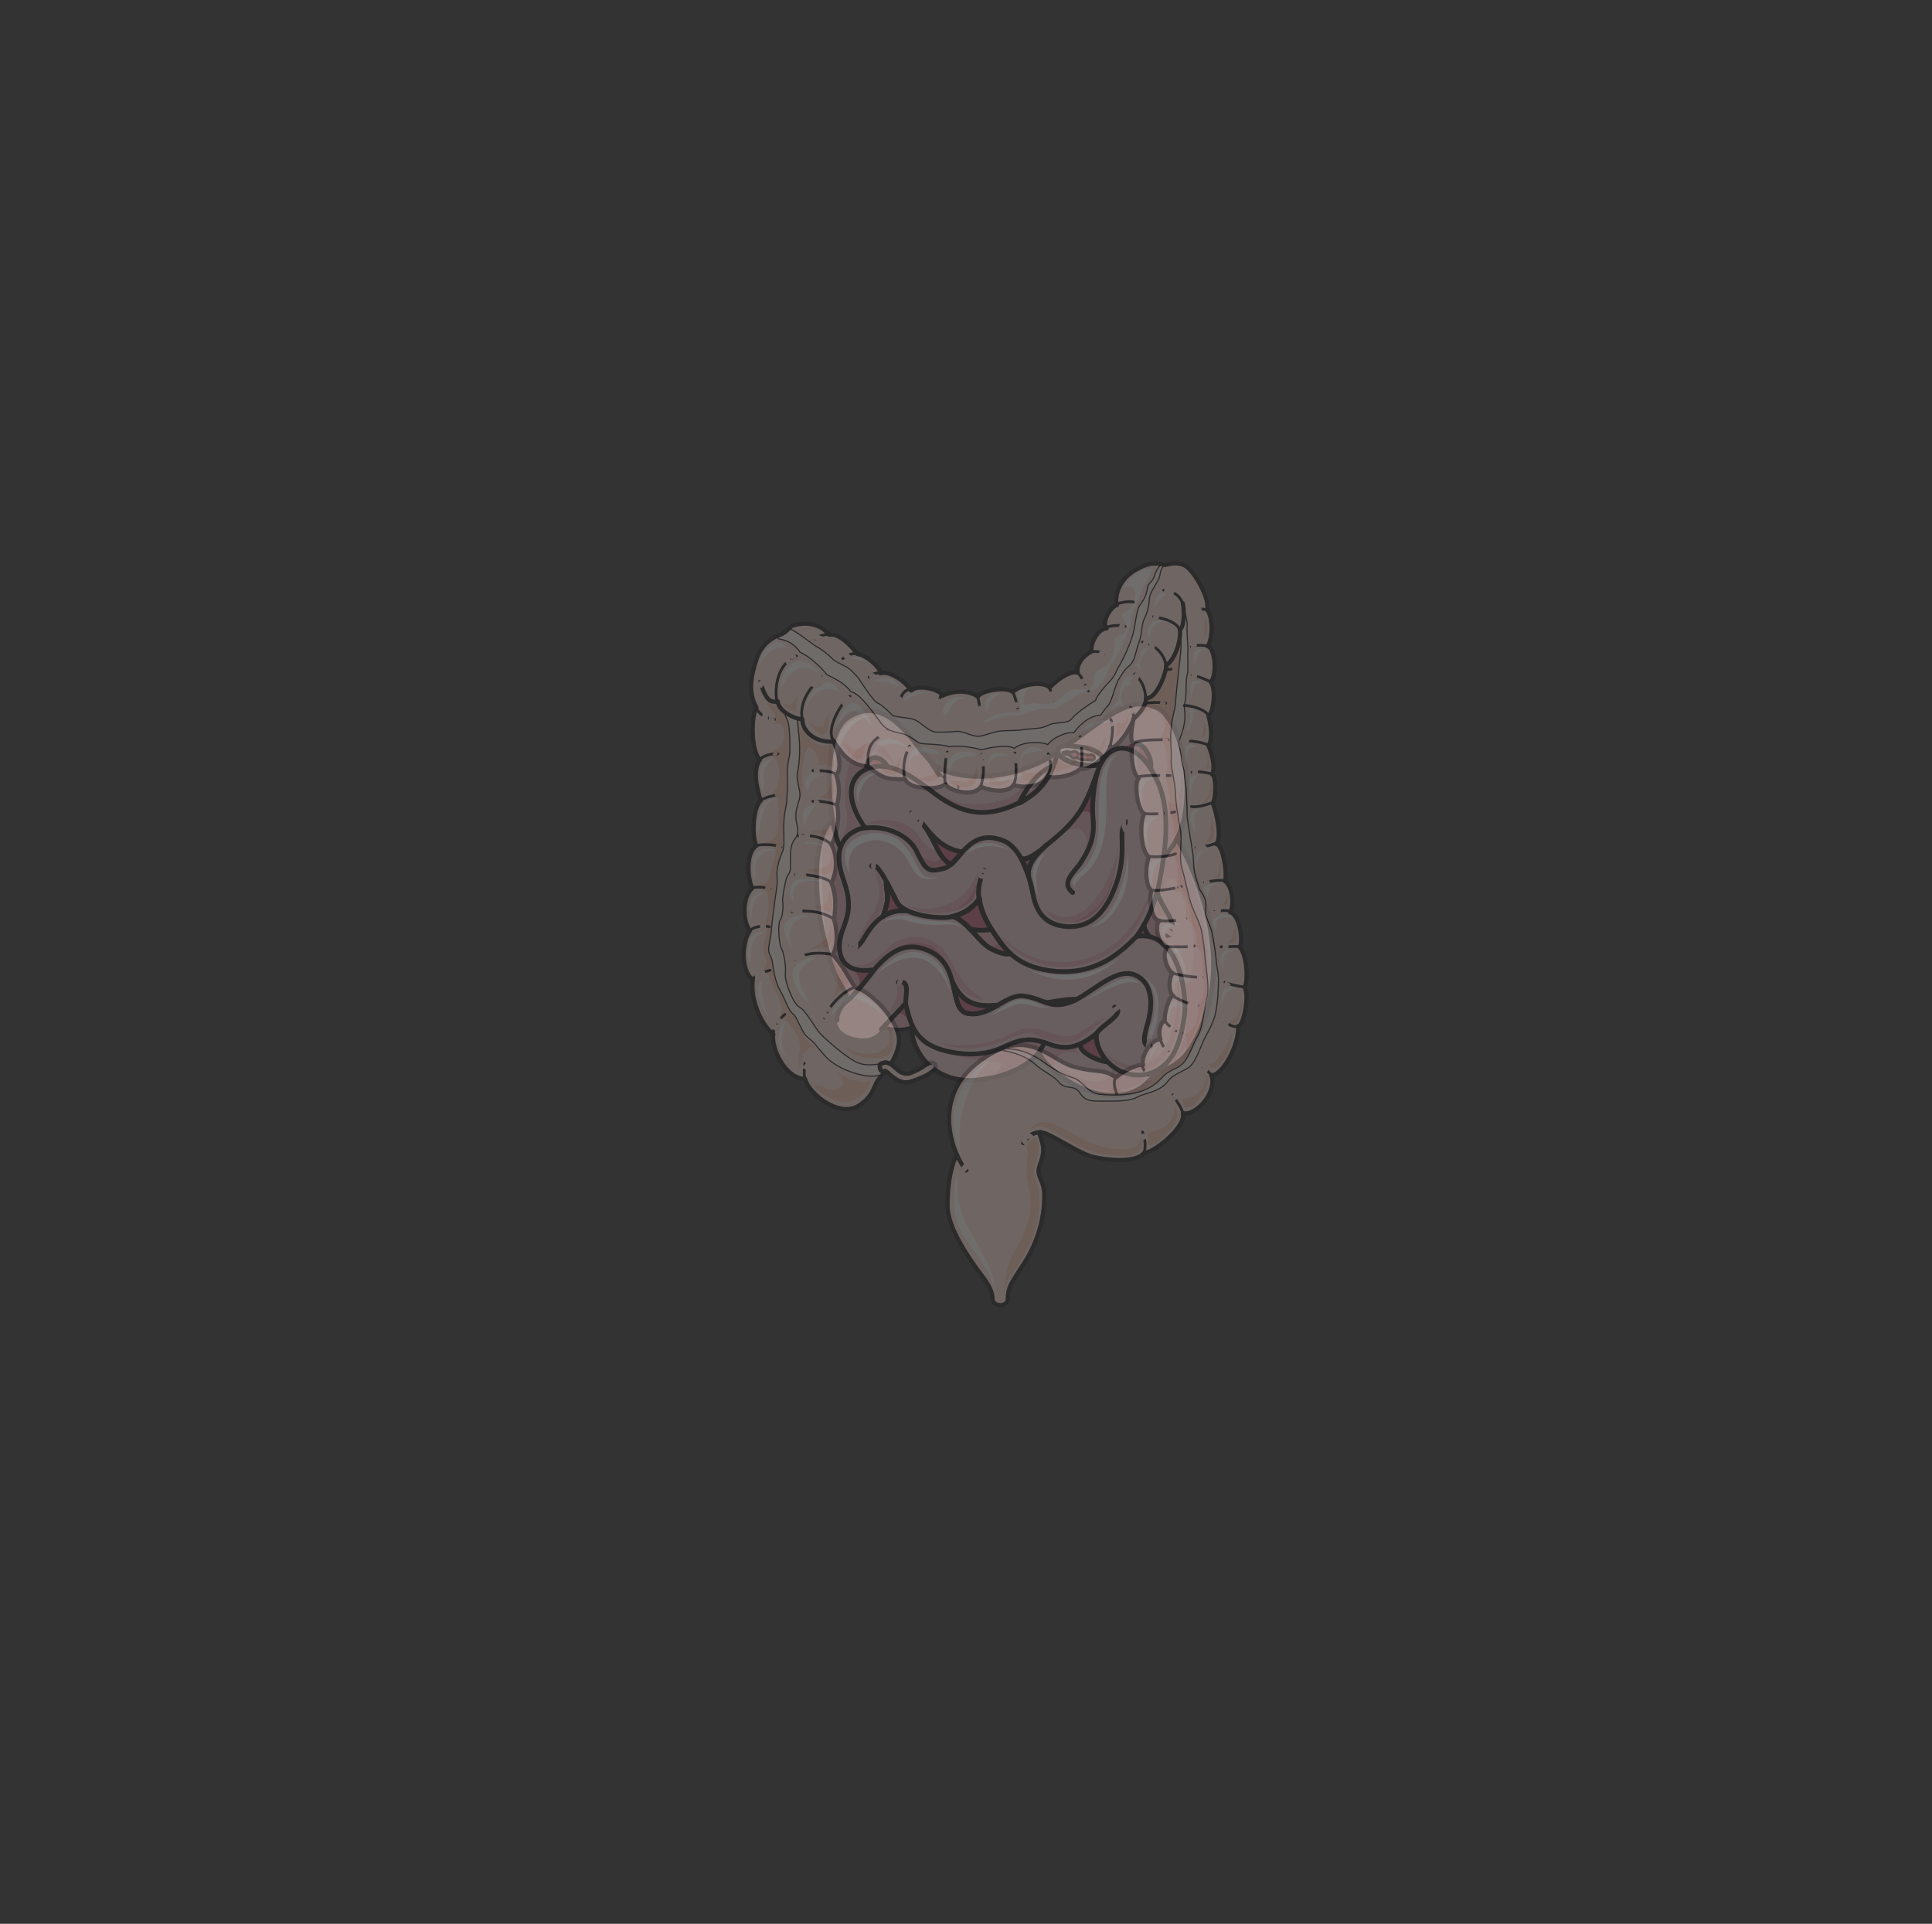 <?xml version="1.0" encoding="UTF-8" standalone="no"?>
<svg
   version="1.0"
   viewBox="0 0 552.945 550.677"
   id="svg4347"
   sodipodi:docname="gut_for_word_cloud_transparent.svg"
   inkscape:version="1.2.2 (1:1.2.2+202305151915+b0a8486541)"
   inkscape:export-filename="gut_for_word_cloud.png"
   inkscape:export-xdpi="500"
   inkscape:export-ydpi="500"
   xmlns:inkscape="http://www.inkscape.org/namespaces/inkscape"
   xmlns:sodipodi="http://sodipodi.sourceforge.net/DTD/sodipodi-0.dtd"
   xmlns="http://www.w3.org/2000/svg"
   xmlns:svg="http://www.w3.org/2000/svg">
  <rect x="0" y="0" width="552.945" height="550.677" fill="#333333" stroke="none"/>
  <sodipodi:namedview
     id="namedview4349"
     pagecolor="#ffffff"
     bordercolor="#000000"
     borderopacity="0.25"
     inkscape:showpageshadow="2"
     inkscape:pageopacity="0.0"
     inkscape:pagecheckerboard="0"
     inkscape:deskcolor="#d1d1d1"
     showgrid="false"
     inkscape:zoom="0.85712677"
     inkscape:cx="-113.75213"
     inkscape:cy="349.42322"
     inkscape:window-width="1920"
     inkscape:window-height="1016"
     inkscape:window-x="0"
     inkscape:window-y="0"
     inkscape:window-maximized="1"
     inkscape:current-layer="svg4347" />
  <defs
     id="defs3691">
    <clipPath
       clipPathUnits="userSpaceOnUse"
       id="a">
      <path
         d="M1.52.4h552.304v551.106H1.52z"
         id="path3688" />
    </clipPath>
  </defs>
  <g
     id="g4518"
     transform="translate(107.919,-178.421)"
     style="opacity:0.3">
    <path
       d="m 153.027,472.314 c -0.44,5.916 5.557,16.63 18.909,15.19 13.352,-1.439 17.59,-8.075 17.59,-8.075 0.879,5.717 24.065,22.067 33.859,4.997 4.237,0.48 10.913,-3.557 14.67,-18.988 5.118,-20.907 -6.435,-42.015 -9.114,-47.012 5.997,-12.352 1.56,-33.5 -5.556,-37.297 -7.596,-4.038 -14.032,2.159 -27.624,11.873 -13.591,9.754 -32.06,9.274 -37.417,3.358 -0.88,-1.2 -2.199,-2.399 -2.878,-3.358 -4.438,-6.156 -11.793,-15.191 -20.708,-9.235 -6.236,4.038 -5.996,19.469 -4.437,29.183 -8.275,7.595 -4.237,36.817 3.118,48.69 4.437,7.116 9.994,13.512 19.588,10.674 z"
       fill="#e6c1c7"
       fill-rule="evenodd"
       id="path4081" />
    <path
       d="m 153.067,472.354 c -0.44,5.916 5.557,16.63 18.909,15.19 13.352,-1.439 17.59,-8.075 17.59,-8.075 0.879,5.717 24.065,22.067 33.859,4.997 4.237,0.48 10.913,-3.557 14.67,-18.988 5.118,-20.907 -6.435,-42.015 -9.114,-47.012 0,0 0,0 0,0 5.997,-12.352 1.56,-33.5 -5.556,-37.297 -7.596,-4.038 -14.032,2.159 -27.624,11.873 -13.591,9.754 -32.06,9.274 -37.417,3.358 -0.88,-1.2 -2.199,-2.399 -2.878,-3.358 -4.438,-6.156 -11.793,-15.191 -20.708,-9.235 -6.236,4.038 -5.996,19.469 -4.437,29.183 -8.275,7.595 -4.237,36.817 3.118,48.69 4.437,7.116 9.994,13.512 19.588,10.674"
       fill="none"
       stroke="#1a171b"
       stroke-width="1.359"
       stroke-linecap="round"
       stroke-linejoin="round"
       stroke-miterlimit="10"
       id="path4083" />
    <path
       d="m 217.308,446.41 c 1.08,-1.64 3.758,-4.718 6.197,-13.752 2.678,-12.792 3.597,-23.706 -0.88,-32.02 -4.437,-8.995 -11.793,-10.914 -15.59,-3.559 0,-0.24 0.24,-0.24 0.24,-0.44 -0.88,1.16 -3.319,1.16 -6.677,0.44 -2.878,-0.44 -5.556,-1.879 -5.796,-3.558 -1.56,6.437 -4.437,10.674 -9.115,13.552 -11.553,6.636 -18.908,3.758 -26.024,-1.439 -6.476,-4.997 -13.152,-9.954 -19.588,-7.116 -6.476,2.839 -5.117,10.434 -0.44,16.83 h 0.2 c -0.68,0 -1.559,0.24 -2.238,0.48 -6.436,2.838 -6.197,8.555 -4.198,14.231 1.999,5.917 1.999,8.795 0,13.992 -2.478,6.156 -1.359,13.512 8.875,11.873 -1.32,1.879 -5.757,7.355 -7.316,8.515 -1.559,0.959 -3.558,3.557 -3.358,5.956 0,0 -0.44,3.758 5.117,4.957 5.557,1.439 7.596,-2.359 7.596,-2.359 1.758,-1.918 6.436,-6.875 6.875,-7.355 1.32,4.517 1.8,10.673 10.474,13.272 8.435,2.358 14.231,0.72 17.35,-0.72 1.319,-0.68 4.677,-2.119 6.675,-2.119 2.679,-0.24 4.678,0.48 7.356,1.44 4.437,1.399 7.795,0.68 12.912,-3.358 -0.68,2.158 1.08,7.835 6.436,10.673 6.916,3.318 13.592,0 16.27,-6.396 1.32,-3.078 2,-6.636 2.439,-9.714 0.64,-6.636 -1.999,-24.185 -13.792,-22.307 z"
       fill="#e6c1c7"
       fill-rule="evenodd"
       id="path4085" />
    <path
       d="m 181.01,451.406 c 0,0 -1.759,0.44 -5.316,-1.439 -3.318,-1.679 -6.876,-8.075 -10.874,-9.274 h -0.24 c 4.238,-0.96 6.676,-3.558 7.796,-5.237 0.2,2.399 1.079,4.997 3.078,8.315 1.998,3.118 3.797,5.717 5.756,7.635 z m -3.518,14.712 c -8.035,0.959 -10.713,-2.36 -12.752,-6.437 1.12,4.318 1.12,8.355 4.477,8.835 3.119,0.44 5.797,-0.96 8.475,-2.399 h -0.2 z m -31.82,-35.059 c 0,1.919 0.68,3.797 0.24,5.676 -0.48,2.119 -1.16,3.998 -1.16,3.998 1.8,-1.16 4.078,-1.879 6.756,-1.64 h 0.2 c -1.32,-0.719 -2.438,-1.398 -2.878,-2.358 -0.68,-1.159 -1.8,-3.518 -2.918,-5.676 z m 40.695,-2.599 c 0,-3.358 2.878,-5.956 5.077,-8.115 -1.32,1.44 -5.557,4.518 -6.876,3.838 h -0.24 c 0.68,1.4 1.36,3.078 2.04,4.717 v -0.44 z m -21.987,-2.678 c 0.88,-0.92 2,-2.119 3.079,-3.558 -5.077,-0.72 -7.956,-3.798 -10.874,-7.395 3.118,4.077 4.238,9.794 7.795,10.953 z"
       fill="#bb5a74"
       fill-rule="evenodd"
       id="path4087" />
    <path
       d="m 193.523,397.56 c -5.117,1.918 -8.475,7.874 -9.834,10.713 0.68,-0.2 1.359,-0.68 2.038,-1.16 3.558,-2.158 6.237,-5.237 7.796,-9.554 z"
       fill="#dda6b0"
       fill-rule="evenodd"
       id="path4089" />
    <path
       d="m 200.159,464.478 c -1.76,-0.24 -6.197,0.48 -8.635,0.96 l -0.24,-0.24 c 1.799,0.72 3.558,1.2 6.436,0.24 0.68,-0.24 1.56,-0.48 2.439,-0.96 z"
       fill="#bb5a74"
       fill-rule="evenodd"
       id="path4091" />
    <path
       d="m 191.444,438.854 c 2.039,5.677 18.948,8.755 20.947,-19.228 -0.64,6.436 -8.914,27.983 -20.947,19.228 z m -39.336,-1.199 c 2.238,2.878 15.39,3.558 18.948,-2.119 0,-3.078 0.68,-7.116 2,-8.315 -3.119,3.118 -1.56,3.558 -5.118,7.116 -3.558,3.558 -11.593,5.476 -15.83,3.318 z m 55.806,41.255 c 1.56,4.037 8.715,7.795 14.031,4.957 5.117,-2.599 9.795,-11.393 7.156,-26.344 0.2,5.956 0.44,24.465 -11.153,25.864 -6.676,0.48 -10.034,-4.477 -10.034,-4.477 z m -25.544,-3.718 c 2.918,-1.16 3.997,-1.639 6.915,-0.2 2.879,1.4 7.116,2.599 9.994,1.64 2.878,-0.96 7.556,-5.677 9.754,-7.117 -3.078,0.72 -7.555,4.997 -10.633,5.477 -3.118,0.68 -7.995,-2.398 -10.674,-2.159 -2.438,0 -1.359,-0.919 -8.235,2.359 -6.676,3.078 -16.67,2.838 -19.788,1.2 3.358,1.638 10.034,4.477 22.666,-1.2 z"
       fill="#dda6b0"
       fill-rule="evenodd"
       id="path4093" />
    <path
       d="m 178.572,446.25 c 2.039,4.037 11.593,11.593 24.265,8.035 12.872,-3.558 18.189,-14.711 20.188,-26.344 -1.999,7.595 -7.316,21.866 -21.307,25.184 -14.032,3.558 -23.146,-6.875 -23.146,-6.875 z m -42.295,8.035 c 2.24,0.92 4.038,1.639 6.916,0 2.918,-1.92 6.037,-5.917 11.593,-4.957 5.557,1.159 8.235,4.717 9.355,7.755 1.119,3.318 5.116,7.356 9.794,7.555 -3.758,-2.118 -5.997,-3.997 -10.234,-12.032 -4.438,-8.035 -13.152,-6.596 -16.47,-3.758 -3.598,2.838 -6.037,7.076 -10.954,5.437 z m 5.157,-13.792 c -2.638,3.518 -2.638,5.876 -4.437,8.475 1.799,-0.44 2.878,-3.518 4.197,-5.637 1.32,-1.919 1.76,-2.158 2.879,-4.037 1.079,-2.119 1.079,-3.318 0.88,-6.157 -0.24,-2.598 -1.12,-3.757 -2.64,-5.676 1.08,2.838 2.839,8.275 -0.879,13.032 z m -0.639,-26.064 c 3.997,-0.72 7.795,0.92 10.233,2.838 1.8,1.16 2.879,3.038 3.998,4.957 0.92,1.64 1.12,4.238 3.118,4.957 1.36,0.44 5.117,-0.24 5.557,-1.679 -1.08,-0.48 -1.76,-0.92 -2.439,-1.639 -1.12,-1.439 -1.12,-3.078 -1.999,-4.477 0.24,1.639 0.68,2.838 -1.119,1.639 -1.759,-0.96 -2.678,-3.078 -3.997,-4.477 -3.358,-3.798 -10.034,-4.278 -14.272,-2.359 z m 40.215,36.977 h 0.2 c -1.759,-1.918 -3.518,-4.037 -5.077,-6.676 -1.759,0 -3.757,0 -6.676,-0.48 2.239,2.16 4.238,4.758 6.237,5.717 3.557,1.88 5.316,1.44 5.316,1.44 z"
       fill="#dda6b0"
       fill-rule="evenodd"
       id="path4095" />
    <path
       d="m 213.51,394.041 c -3.118,0.48 -5.796,2.159 -6.675,9.714 -0.68,7.356 0,9.035 -0.48,13.752 -0.44,4.757 -2.878,8.515 -5.557,10.913 -2.718,2.359 -1.599,3.318 -1.119,3.758 0,-1.16 1.759,-2.598 3.558,-4.237 2.238,-2.159 4.717,-5.917 5.357,-14.472 0.48,-8.514 -1.32,-18.708 4.917,-19.428 z m 1.32,28.143 c 0,6.196 -3.118,18.589 -10.514,21.467 4.278,0.2 12.073,-7.635 10.514,-21.467 z m -70.557,-22.786 c -3.718,0 -9.035,2.638 -6.357,9.274 -0.44,-3.078 0.88,-8.075 6.357,-9.274 z m -9.035,29.302 c -2.239,-5.277 -1.759,-8.834 2.678,-10.753 4.438,-2.159 10.194,-0.96 12.873,2.398 2.678,3.318 2.678,4.038 3.757,5.957 1.12,1.918 1.8,4.077 6.436,3.118 -4.877,1.639 -6.636,0 -8.434,-3.598 -1.56,-3.558 -6.437,-8.835 -13.312,-6.196 -3.118,1.199 -4.877,3.358 -3.998,9.074 z m 33.34,-5.796 c 2.438,-3.278 7.076,-4.717 12.152,-1.16 -2.198,-0.959 -7.475,-2.358 -12.152,1.16 z m -25.345,20.667 c 3.118,-2.838 5.797,-3.318 7.995,-3.078 2.439,0.24 4.438,1.679 9.754,1.679 5.357,0 5.357,0.68 6.876,2.558 -1.08,-1.159 -1.08,-1.878 -5.956,-1.639 -4.877,0.48 -9.314,-0.919 -11.113,-1.399 -1.76,-0.48 -5.997,0 -7.556,1.88 z m 11.553,9.075 c 3.998,0.68 7.556,4.477 9.315,9.914 -1.08,-5.677 -3.079,-9.235 -7.516,-11.114 -4.437,-1.918 -9.554,1.2 -13.352,5.437 2.918,-1.879 6.236,-4.717 11.553,-4.237 z m 63.202,7.315 c -4.437,-2.118 -13.392,4.478 -15.43,4.677 4.477,-2.318 11.192,-8.954 15.43,-4.917 z m -43.174,9.235 c 2.479,-0.68 6.236,-4.718 9.794,-4.718 3.518,0.24 5.757,2.16 7.955,2.36 -2.878,0.239 -5.756,-0.92 -7.955,-1.16 -2.239,-0.24 -7.116,3.078 -9.794,3.518 z m 44.453,-11.353 c 2.678,2.158 4.038,6.635 3.118,10.913 -0.44,3.318 -3.118,7.595 -0.44,8.035 -0.879,-0.92 1.36,-4.477 1.56,-8.035 0.24,-3.318 0.879,-7.595 -4.238,-10.913 z"
       fill="#fcf8f8"
       fill-rule="evenodd"
       id="path4097" />
    <path
       d="m 190.964,420.865 c 2.918,-1.919 6.276,-4.277 8.275,-6.916 1.32,-1.399 2.239,-3.558 3.118,-5.197 0.88,-1.439 2,-2.878 2.439,-4.317 -0.44,2.638 -0.44,5.237 -0.2,8.115 0,2.838 -0.44,8.555 -2.439,10.673 0.64,-1.399 2,-5.196 -0.68,-7.115 -2.677,-1.919 -5.596,1.919 -8.034,2.598 z"
       fill="#dda6b0"
       fill-rule="evenodd"
       id="path4099" />
    <path
       d="m 187.446,456.403 c 8.036,3.838 17.15,3.598 24.945,-3.837 -1.559,1.199 -9.354,7.435 -24.945,3.837 z"
       fill="#fcf8f8"
       fill-rule="evenodd"
       id="path4101" />
    <path
       d="m 145.152,469.435 c 1.36,-1.159 2.718,-3.557 3.358,-5.196 0.68,-1.68 -0.2,-3.838 1.36,-4.078 1.998,-0.24 1.558,2.639 1.118,4.078 -0.879,2.358 -3.797,3.797 -5.596,5.196 z"
       fill="#dda6b0"
       fill-rule="evenodd"
       id="path4103" />
    <path
       d="m 154.107,421.225 c 1.559,1.919 1.359,5.516 3.997,6.476 1.8,0.48 4.677,0.24 5.757,-1.68 -1.32,-0.719 -2.199,-1.438 -2.879,-3.117 0.92,4.077 -5.756,1.439 -5.956,-0.72 z m 10.473,17.629 c 1.8,0 4.238,-1.44 5.597,-2.598 1.32,-1.4 1.32,-3.518 1.519,-5.197 -0.44,0.72 -0.64,1.679 -1.08,2.358 -0.919,2.599 -3.557,4.478 -5.796,5.637 z m 9.754,9.714 c 2.479,2.159 4.917,3.118 5.797,2.639 1.08,-0.24 -2.239,-4.078 -2.239,-4.078 0.24,1.44 -0.88,2.878 -3.558,1.44 z m -25.344,1.439 c 3.358,-1.199 12.672,0 15.11,8.555 -0.44,-3.798 -2.878,-9.274 -7.555,-9.994 -4.437,-0.96 -5.077,0 -7.555,1.44 z m 50.05,-7.595 c 3.597,-0.2 9.833,-2.838 11.832,-13.112 -1.319,4.077 -3.758,10.274 -11.833,13.112 z"
       fill="#d18293"
       fill-rule="evenodd"
       id="path4105" />
    <path
       d="m 199.759,412.51 c 2.678,-2.838 4.677,-2.159 5.317,0.72 0.44,3.038 -0.2,-8.795 -0.2,-8.795 z m -59.644,-13.752 c 0,-2.158 0.68,-3.837 2.638,-3.597 1.56,0 2.439,1.439 3.279,2.878 -1.72,-0.72 -3.279,0.48 -5.037,0.24 z m 73.395,-5.956 c 4.478,-4.038 7.596,0.24 7.596,4.917 -1.32,-2.119 -3.798,-3.758 -5.557,-4.917 z m 5.997,50.489 c 0.24,0.96 0.44,2.159 0.88,3.118 -0.88,-0.72 -1.96,-0.72 -2.879,0 z m -18.309,33.979 c 0.92,2.12 5.117,4.718 7.116,4.718 -1.32,-1.16 -3.558,-5.437 -2.879,-7.835 -0.68,0.72 -1.559,1.439 -2.438,1.918 z"
       fill="#bb5a74"
       fill-rule="evenodd"
       id="path4107" />
    <path
       d="m 228.701,419.786 c 2.679,4.077 9.994,22.146 9.115,38.296 -0.44,8.795 -4.437,20.188 -10.234,24.226 1.999,-2.599 5.996,-8.315 3.798,-22.547 0.88,2.12 3.558,-5.956 1.759,-18.069 -1.76,-11.912 -7.116,-14.271 -7.995,-9.034 -0.44,1.879 -0.92,1.639 -0.92,1.639 0,0 1.36,-7.116 1.56,-9.035 0.239,-1.879 2.478,-3.078 2.917,-5.476 z"
       fill="#dda6b0"
       fill-rule="evenodd"
       id="path4109" />
    <path
       d="m 223.345,435.776 c -0.68,1.919 -1.12,3.798 -2.04,5.477 -0.439,0.919 -0.919,1.159 -0.679,2.118 0,0.72 0.68,2.599 1.12,3.318 1.159,-0.48 3.198,0.96 3.877,1.64 -1.159,-0.92 -2.518,-3.279 -2.718,-4.958 0,-1.639 1.36,-4.037 2.918,-2.358 -0.44,-1.68 -2.039,-2.839 -2.478,-4.518 z m -77.873,36.338 c 2.238,0.68 4.917,0.68 7.116,0 -1.08,-1.44 -1.32,-4.517 -1.32,-6.196 -1.319,0.48 -2.438,2.158 -3.558,2.878 z"
       fill="#dda6b0"
       fill-rule="evenodd"
       id="path4111" />
    <path
       d="m 146.351,470.635 c 1.32,-1.44 3.078,-4.078 4.637,-4.557 0.64,1.679 0.88,3.357 1.28,4.797 -0.84,-1.2 -2.159,-3.358 -3.718,-1.68 z"
       fill="#bb5a74"
       fill-rule="evenodd"
       id="path4113" />
    <path
       d="m 159.224,477.51 c 0.919,1.2 3.118,1.2 4.477,1.44 1.759,0.48 3.797,0.72 5.796,0.72 2.679,0 5.317,0.24 7.995,-0.72 3.558,-1.2 9.355,-4.797 12.913,-2.159 -0.64,0.72 -1.08,1.679 -1.76,2.399 -1.119,1.399 -2.438,2.598 -3.797,3.318 -2.239,1.439 -6.436,3.358 -8.915,3.797 1.12,-0.68 3.118,-2.358 2.919,-3.318 -0.44,-0.96 -3.558,-0.72 -6.037,-0.96 -1.759,-0.239 -11.553,-1.918 -13.591,-3.797 z m 36.058,6.876 c 3.358,4.758 13.791,7.596 19.108,5.717 5.317,-1.679 5.757,-3.318 5.757,-3.318 -1.76,0.24 -8.195,0 -9.954,-2.638 0.88,2.158 -2,7.395 -14.911,0.24 z m -4.917,-4.716 c 1.119,-0.96 0.68,-1.68 2.238,-1.68 0.68,0 1.8,0.48 2.479,0.48 1.759,0.24 3.558,0.48 5.117,-0.24 0,0.48 0.24,1.2 0.44,1.919 -2.44,-1.44 -7.356,-0.24 -6.477,3.598 -0.88,-0.24 -4.477,-2.878 -3.118,-4.078 z m -60.444,-63.562 c 0.44,2.159 1.32,4.037 1.32,6.196 0,1.879 0,3.998 0.679,5.916 1.08,4.038 2.878,7.596 2.199,11.833 -0.64,3.798 -3.118,7.596 -1.32,11.393 1.56,3.318 5.757,5.437 9.075,4.758 -2.199,2.358 -4.437,5.676 -7.076,7.555 0.64,-1.64 -0.44,-2.359 -1.119,-3.518 -1.12,-1.44 -1.999,-2.878 -2.678,-4.757 -1.76,-4.997 -1.08,-8.555 0.24,-13.272 1.319,-4.997 -0.24,-9.035 -1.32,-13.512 -0.92,-3.798 1.32,-7.835 0.2,-11.393 z"
       fill="#dda6b0"
       fill-rule="evenodd"
       id="path4115" />
    <path
       d="m 136.517,456.403 c 1.6,1.2 1.8,3.798 1.6,5.437 0.439,-1.879 2.678,-3.278 3.757,-5.197 -0.88,-0.48 -2.439,-0.48 -3.318,-0.24 z"
       fill="#bb5a74"
       fill-rule="evenodd"
       id="path4117" />
    <path
       d="m 135.238,406.354 c 0.44,1.639 0.44,3.318 1.08,4.957 0.679,1.439 1.119,3.078 2.438,4.037 -1.999,0.48 -4.198,1.68 -5.996,3.078 1.119,-1.639 1.798,-3.557 1.798,-5.676 -0.24,-2.599 -1.559,-7.835 0.44,-9.994 z"
       fill="#dda6b0"
       fill-rule="evenodd"
       id="path4119" />
    <path
       d="m 134.798,405.594 c -0.44,-2.119 0.88,-4.277 2.239,-5.476 0.44,-0.68 1.559,-0.92 1.999,-1.64 0.44,-0.72 0.44,-1.918 0.68,-2.878 2.438,-4.997 6.875,0.24 8.874,2.639 -1.32,-2.159 -1.759,-4.518 -3.998,-5.957 -2.238,-1.679 -4.677,-1.439 -6.676,0.24 -4.437,4.038 -4.917,15.95 -2.438,17.35 z m 24.026,-0.48 c 3.797,3.318 14.431,8.995 24.425,2.839 0.44,-0.68 3.118,-5.677 4.437,-6.636 -3.997,2.398 -3.997,4.757 -8.874,6.196 -10.874,2.838 -14.192,-0.48 -17.51,-1.44 z m 71.436,-7.794 c 0.68,5.956 1.32,16.15 -4.037,23.505 0.24,-1.4 1.599,-9.714 -1.12,-15.87 1.36,3.557 2.919,4.237 3.798,3.078 0.92,-1.44 2.039,-7.596 1.36,-10.714 z"
       fill="#dda6b0"
       fill-rule="evenodd"
       id="path4121" />
    <path
       d="m 186.567,405.154 c 1.799,-3.278 3.798,-5.196 4.877,-5.436 z m -19.588,-3.318 c 6.036,0.96 14.75,0.96 20.307,-2.838 -2.678,1.2 -16.51,4.238 -20.307,2.838 z m -24.945,-18.508 c -4.397,-0.24 -11.273,0.24 -11.513,16.55 1.12,-6.596 3.358,-15.83 11.513,-16.55 z m -13.512,63.082 c -2.878,-11.394 -1.759,-22.107 -0.88,-26.624 -0.44,3.577 -0.44,18.548 0.88,26.623 z m 61.203,-9.915 c -0.24,-1.399 -1.799,-4.237 -2.039,-7.075 0,-2.639 0.68,-4.997 3.598,-6.916 -1.32,1.679 -2.678,4.517 -2.678,7.116 0,2.638 0.68,5.476 1.119,6.875 z m 41.575,21.747 c -0.64,-3.278 -2.239,-7.555 -4.917,-10.154 2.238,0.72 5.357,4.997 4.917,10.154 z"
       fill="#fcf8f8"
       fill-rule="evenodd"
       id="path4123" />
    <path
       d="m 173.695,427.5 c -2,4.518 -2.679,9.035 1.799,16.391 4.677,7.595 8.674,11.633 18.908,12.592 10.034,0.68 16.71,-3.558 22.906,-9.994"
       fill="none"
       stroke="#1a171b"
       stroke-width="1.359"
       stroke-linecap="round"
       stroke-linejoin="round"
       stroke-miterlimit="10"
       id="path4125" />
    <path
       d="m 142.074,456.204 c 4.037,-4.718 8.275,-7.836 13.592,-6.397 12.712,3.318 7.115,17.79 13.591,18.749 6.437,0.96 10.914,-5.916 16.03,-4.997 5.357,0.72 6.917,3.558 12.473,1.919 5.557,-1.44 12.912,-10.194 18.909,-8.075 5.996,2.358 5.117,9.714 3.797,14.231 -1.359,4.517 -1.119,6.396 0.88,6.196"
       fill="none"
       stroke="#1a171b"
       stroke-width="1.359"
       stroke-linecap="round"
       stroke-linejoin="round"
       stroke-miterlimit="10"
       id="path4127" />
    <path
       d="m 211.112,466.677 c 3.318,1.879 -3.558,4.957 -5.157,7.516 M 149.19,459.561 c 3.438,-0.72 2.078,3.558 2.078,6.157 m 21.108,-30.142 c -1.08,1.879 -3.998,4.997 -9.515,5.477 -5.556,0.2 -12.432,-1.44 -13.991,-4.278 -1.56,-2.878 -5.797,-12.392 -7.356,-10.473"
       fill="none"
       stroke="#1a171b"
       stroke-width="1.359"
       stroke-linecap="round"
       stroke-linejoin="round"
       stroke-miterlimit="10"
       id="path4129" />
    <path
       d="m 151.428,439.094 c -6.636,-0.48 -9.994,4.317 -12.192,8.115 -2.239,3.558 -3.798,2.878 -3.798,1.919 m 29.342,-8.355 c 4.038,1.2 7.596,7.595 10.953,9.234 3.598,1.88 5.357,1.44 5.357,1.44 m 17.99,-17.55 c -3.359,-2.598 0,-5.437 1.998,-8.075 3.798,-5.677 4.238,-9.035 3.798,-13.552 -0.44,-4.717 0.68,-10.913 1.319,-12.832 m -41.415,60.283 c 2.039,4.038 4.717,7.356 12.712,6.436"
       fill="none"
       stroke="#1a171b"
       stroke-width="1.359"
       stroke-linecap="round"
       stroke-linejoin="round"
       stroke-miterlimit="10"
       id="path4131" />
    <path
       d="m 145.712,431.099 c 0,1.919 0.68,3.797 0.24,5.676 a 29.25,29.25 0 0 1 -1.16,3.998 m 39.816,-16.59 c 1.36,0.68 5.557,-2.359 6.876,-3.798 -2.199,2.119 -5.077,4.717 -5.077,7.995 m -5.357,23.066 c 0,0 -1.759,0.44 -5.317,-1.439 -3.317,-1.679 -6.875,-8.075 -10.873,-9.274 h -0.24 c 4.238,-0.96 6.676,-3.558 7.796,-5.237 0,0 0,0 0,0 0.2,2.399 1.079,4.997 3.078,8.315 1.998,3.118 3.797,5.717 5.756,7.635 z m -3.518,14.711 c -8.035,0.96 -10.713,-2.358 -12.752,-6.436 0,0 0,0 0,0 1.12,4.318 1.12,8.355 4.477,8.835 3.119,0.44 5.797,-0.96 8.475,-2.399 z"
       fill="none"
       stroke="#1a171b"
       stroke-width="1.359"
       stroke-linecap="round"
       stroke-linejoin="round"
       stroke-miterlimit="10"
       id="path4133" />
    <path
       d="m 145.712,431.099 c 0,1.919 0.68,3.797 0.24,5.676 -0.48,2.119 -1.16,3.998 -1.16,3.998 0,0 0,0 0,0 1.8,-1.16 4.078,-1.879 6.756,-1.64 h 0.2 c -1.32,-0.719 -2.438,-1.398 -2.878,-2.358 -0.68,-1.159 -1.8,-3.518 -2.918,-5.676 z m 54.487,33.419 c -1.76,-0.24 -6.197,0.48 -8.635,0.96 l -0.24,-0.24 c 1.799,0.72 3.558,1.2 6.436,0.24 0.68,-0.24 1.56,-0.48 2.439,-0.96 M 186.407,428.5 c 0,-3.358 2.878,-5.956 5.077,-8.115 -1.32,1.44 -5.557,4.517 -6.876,3.838 h -0.24 c 0.68,1.399 1.36,3.078 2.039,4.717 z"
       fill="none"
       stroke="#1a171b"
       stroke-width="1.359"
       stroke-linecap="round"
       stroke-linejoin="round"
       stroke-miterlimit="10"
       id="path4135" />
    <path
       d="m 215.47,413.75 c -0.44,-0.48 -1.52,-0.48 -2.2,2.398 -0.439,2.838 1.32,9.674 -3.357,19.148 -3.318,6.636 -7.756,8.755 -12.872,8.315 -5.117,-0.48 -8.235,-3.318 -9.315,-9.234 -1.12,-5.717 -3.558,-13.512 -8.675,-15.39 -9.993,-3.799 -12.432,7.075 -16.91,8.034 -4.437,1.2 -5.116,0.48 -7.755,-4.957 -2.438,-4.997 -9.354,-7.355 -14.47,-6.636"
       fill="none"
       stroke="#1a171b"
       stroke-width="1.359"
       stroke-linecap="round"
       stroke-linejoin="round"
       stroke-miterlimit="10"
       id="path4137" />
    <path
       d="m 207.075,397.04 c -3.998,10.273 -4.438,14.79 -15.591,23.345 m -38.457,-9.275 c 1.36,0.96 2.479,2.12 3.598,3.759 m 7.795,10.953 c 0.88,-0.92 2,-2.119 3.078,-3.558 -5.076,-0.72 -7.955,-3.798 -10.873,-7.395 3.118,4.077 4.238,9.794 7.795,10.953 m 5.077,18.468 c 2.679,0.72 6.236,0.24 6.236,0.24 m 17.83,-46.931 c -5.117,1.919 -8.475,7.875 -9.834,10.714 0.68,-0.2 1.359,-0.68 2.038,-1.16 3.558,-2.158 6.237,-5.237 7.796,-9.554"
       fill="none"
       stroke="#1a171b"
       stroke-width="1.359"
       stroke-linecap="round"
       stroke-linejoin="round"
       stroke-miterlimit="10"
       id="path4139" />
    <path
       d="m 215.35,414.669 c 0.44,-0.92 0,-2.599 -0.92,-3.078 -1.36,0.959 -0.88,4.997 0.92,5.436 m 5.796,59.324 c -0.48,0.96 -0.48,1.92 -0.48,2.879 m -9.594,-11.673 c 0.48,-0.44 0.92,-0.64 1.36,-1.12 m -62.922,-6.716 c 0.2,-0.2 0.2,-0.64 0.4,-0.88 m 23.185,-31.181 c 0.64,0 1.08,0.28 1.52,0.76 -0.44,1 -1.52,1.24 -2,0.52 m -19.828,-17.11 c 0.24,-0.48 0.92,-0.959 1.36,-1.199 0.24,0.96 -0.24,1.919 -0.44,2.599 0.68,-0.48 1.319,-1.4 2.238,-1.4 0.2,0.92 -0.44,2.12 -0.68,3.039 m -13.191,11.672 c 0,-0.72 0,-1.439 0.48,-1.918 m -6.876,23.985 c -1.12,3.118 2.398,1.919 1.08,-0.72"
       fill="none"
       stroke="#e6c1c7"
       stroke-width="1.359"
       stroke-linecap="round"
       stroke-linejoin="round"
       stroke-miterlimit="10"
       id="path4141" />
    <path
       d="m 189.565,479.47 c 1.04,-1.68 1.44,-2.639 1.44,-2.639 M 158.384,396.32 c 3.798,6.236 4.038,5.756 7.595,7.435 m 63.162,14.232 c -0.44,0.96 -0.88,1.679 -1.32,2.398 -0.919,1.16 -1.598,2.359 -2.518,3.278 m -92.743,-2.798 c -0.66,-0.94 -1.56,-4.018 -2.239,-7.835 m 86.987,-21.587 c 2.239,-0.48 4.877,4.757 3.998,6.876 m 1.999,35.578 c 1.359,4.277 3.837,6.396 4.277,9.234 0.44,2.879 -1.32,3.079 -1.32,3.079 m -6.715,-3.278 c -0.24,1.199 1.28,3.278 1.28,3.278 m -19.589,31.34 c 0,2.16 4.917,4.558 7.595,4.798 m -68.678,-83.87 c -0.48,-3.278 3.318,-4.717 5.757,-0.919"
       fill="none"
       stroke="#1a171b"
       stroke-width="1.359"
       stroke-linecap="round"
       stroke-linejoin="round"
       stroke-miterlimit="10"
       id="path4143" />
    <path
       d="m 165.3,404.715 c 0.2,-0.68 0.2,-1.4 0,-2.079 -0.44,0.24 -1.12,0.44 -1.56,0.68 0.44,-2.12 -0.24,-2.12 -2.238,-1.16 0,-0.24 0,-0.48 -0.2,-0.72 -0.24,0 -0.68,0.24 -0.92,0.48 m 65.161,42.694 c 0.92,0.2 1.6,1.6 2.719,0.92 1.119,-0.92 -1.12,-2.119 -1.8,-2.359"
       fill="none"
       stroke="#e6c1c7"
       stroke-width="1.359"
       stroke-linecap="round"
       stroke-linejoin="round"
       stroke-miterlimit="10"
       id="path4145" />
    <path
       d="m 144.353,473.033 c 1.758,-1.919 6.436,-6.876 6.875,-7.355 1.32,4.517 1.8,10.673 10.474,13.272 8.435,2.358 14.231,0.72 17.35,-0.72 1.319,-0.68 4.677,-2.119 6.675,-2.119 2.679,-0.24 4.678,0.48 7.356,1.44 4.437,1.399 7.795,0.68 12.912,-3.358 -0.68,2.158 1.08,7.835 6.436,10.673 6.916,3.318 13.592,0 16.27,-6.396 1.32,-3.078 2,-6.636 2.439,-9.714 0.64,-6.636 -1.999,-24.185 -13.792,-22.307 1.08,-1.639 3.758,-4.717 6.197,-13.751 2.678,-12.792 3.597,-23.706 -0.88,-32.02 -4.437,-8.995 -11.793,-10.914 -15.59,-3.559 0,-0.24 0.24,-0.24 0.24,-0.44 -0.88,1.16 -3.319,1.16 -6.677,0.44 -2.878,-0.44 -5.556,-1.879 -5.796,-3.558 -1.56,6.437 -4.437,10.674 -9.115,13.552 -11.553,6.636 -18.908,3.758 -26.024,-1.439 -6.476,-4.997 -13.152,-9.954 -19.588,-7.116 -6.476,2.839 -5.117,10.434 -0.44,16.83 h 0.2 c -0.68,0 -1.559,0.24 -2.238,0.48 -6.437,2.838 -6.197,8.555 -4.198,14.231 1.999,5.917 1.999,8.795 0,13.992 -2.478,6.156 -1.359,13.512 8.875,11.873 -1.32,1.879 -5.757,7.355 -7.316,8.514 -1.559,0.96 -3.558,3.558 -3.358,5.957"
       fill="none"
       stroke="#1a171b"
       stroke-width="1.359"
       stroke-linecap="round"
       stroke-linejoin="round"
       stroke-miterlimit="10"
       id="path4147" />
    <path
       d="m 194.882,393.002 c -0.48,1.639 2.438,3.318 5.756,4.037 3.318,0.68 6.197,0.68 6.876,-0.72 0.64,-1.678 -1.999,-3.557 -5.756,-4.037 -3.798,-0.48 -6.436,-0.96 -6.876,0.72 z"
       fill="#f7eced"
       fill-rule="evenodd"
       id="path4149" />
    <path
       d="m 196.321,393.801 c 0.24,0.92 1.36,0.24 2.039,0.92 0.44,0.24 0.44,0.72 1.359,0.72 0.2,0 0.44,-0.24 0.64,-0.24 0.24,0.24 0.48,0.48 0.68,0.48 0.919,0.24 1.798,0.24 2.718,0.24 0.44,0.199 1.758,0.199 1.559,-0.72 -0.24,-1.16 -1.36,-0.48 -2.04,-0.68 -0.2,0 -0.639,-0.24 -1.119,-0.24 -0.44,-0.24 -0.68,0 -1.319,0 -0.24,-0.24 -0.48,-0.48 -0.92,-0.72 -0.439,-0.24 -0.679,0 -1.118,0.24 -0.44,0 -0.88,-0.24 -1.32,-0.24 -0.48,0 -0.68,0.24 -0.92,0.24 z"
       fill="#bb5a74"
       fill-rule="evenodd"
       id="path4151" />
    <path
       d="m 194.922,393.042 c -0.48,1.639 2.438,3.318 5.756,4.037 3.318,0.68 6.197,0.68 6.876,-0.72 0.64,-1.678 -1.999,-3.557 -5.756,-4.037 -3.798,-0.48 -6.436,-0.96 -6.876,0.72"
       fill="none"
       stroke="#1a171b"
       stroke-width="1.359"
       stroke-linecap="round"
       stroke-linejoin="round"
       stroke-miterlimit="10"
       id="path4153" />
    <path
       d="m 196.321,393.801 c 0.24,0.92 1.36,0.24 2.039,0.92 0.44,0.24 0.44,0.72 1.359,0.72 0.2,0 0.44,-0.24 0.64,-0.24 0.24,0.24 0.48,0.48 0.68,0.48 0.919,0.24 1.798,0.24 2.718,0.24 0.44,0.199 1.758,0.199 1.559,-0.72 -0.24,-1.16 -1.36,-0.48 -2.04,-0.68 -0.2,0 -0.639,-0.24 -1.119,-0.24 -0.44,-0.24 -0.68,0 -1.319,0 -0.24,-0.24 -0.48,-0.48 -0.92,-0.72 -0.439,-0.24 -0.679,0 -1.118,0.24 -0.44,0 -0.88,-0.24 -1.32,-0.24 -0.48,0 -0.68,0.24 -0.92,0.24"
       fill="none"
       stroke="#1a171b"
       stroke-width="0.8"
       stroke-linecap="round"
       stroke-linejoin="round"
       stroke-miterlimit="10"
       id="path4155" />
  </g>
  <g
     id="g4478"
     transform="translate(-86.071,-176.589)"
     style="opacity:0.3">
    <path
       d="m 441.412,450.727 c 0.2,1.559 0.6,3.318 0.4,4.877 -0.2,2.638 -0.84,2.199 -2.918,1.759 2.079,-0.44 2.079,-1.959 2.319,-4.198 z"
       fill="#f7c2b0"
       fill-rule="evenodd"
       id="path3841" />
    <path
       d="m 442.252,459.202 c 1.04,-2 0.64,-9.555 -1.44,-11.553 1.04,-1.32 0.2,-9.115 -2.718,-9.994 0.84,-0.64 1.24,-6.876 -1.439,-8.875 0.6,-2.638 -0.64,-10.434 -2.518,-10.633 1.679,-1.8 0,-9.315 -1.04,-11.753 0.84,-0.68 1.24,-7.556 -0.2,-8.235 1.24,-2 -0.4,-6.876 -1.039,-8.195 1.24,-1.56 0.84,-5.557 0,-8.675 1.24,0 2.479,-7.316 0.64,-9.554 1.839,-1.52 1.439,-9.754 -0.84,-10.194 1.44,-1.999 1.64,-8.435 -0.2,-10.434 1.04,-2.878 -3.557,-11.073 -6.236,-12.632 -2.718,-1.36 -4.797,-0.24 -5.836,-0.24 -2.279,-0.44 -4.158,-0.88 -7.716,1.12 -5.796,2.878 -6.635,8.434 -5.996,10.433 -1.28,0 -4.597,4.637 -2.918,6.636 -2.079,0 -4.597,3.558 -4.357,6.676 -2.08,0.88 -4.398,3.558 -3.958,5.996 -2.519,-0.68 -6.436,2.639 -7.915,4.198 -2.918,-2.199 -9.554,-0.2 -10.594,1.359 -2.079,-1.799 -9.554,-0.24 -9.994,1.32 -2.918,-2 -7.075,-1.76 -10.194,-0.24 -0.6,-2 -7.275,-3.319 -8.914,-1.52 -2.079,-3.118 -6.676,-5.796 -8.755,-4.917 -0.2,-1.759 -4.157,-5.317 -6.636,-5.516 -1.879,-2.439 -5.197,-5.997 -8.115,-5.557 -3.758,-4.677 -9.994,-2.878 -10.793,-2.439 -0.64,0.64 -1.88,2 -3.119,2.439 -2.718,0.88 -5.636,3.118 -6.875,7.076 -1.24,3.797 -2.719,9.114 0,13.791 -1.68,2.879 -1.48,12.872 1.039,14.871 -2.279,2.878 -0.84,8.635 0.2,11.753 -2.479,2.199 -2.479,11.073 -1.24,12.872 -2.918,2 -2.718,8.635 -1.239,12.193 -2.918,2.878 -2.718,9.314 -0.64,12.193 -2.278,3.118 -2.718,11.553 0.84,13.991 -0.84,5.996 2.719,13.312 5.837,15.55 -0.64,4.438 3.717,12.873 9.114,12.873 1.04,4.197 9.594,11.073 15.191,7.755 4.357,-2.878 3.958,-4.637 5.597,-7.315 0.64,-0.88 1.479,-1.8 2.318,-2.679 h -0.44 c -0.6,0.24 -1.239,-0.2 -1.239,-0.88 -0.2,-0.679 0,-1.318 0.64,-1.318 0.8,-0.44 1.639,-0.24 2.478,0.2 0.84,-1.56 1.88,-3.319 2.279,-5.997 0.84,-5.956 -8.115,-15.07 -12.472,-15.95 -1.88,-2.679 -4.158,-7.316 -6.437,-9.315 2.279,-4.237 0.4,-9.994 0.4,-9.994 0.44,-4.237 0.64,-6.875 -0.8,-10.673 1.84,-3.078 1.64,-8.435 0,-10.874 1.64,-2.438 2.48,-8.434 1.64,-11.313 0.64,-2.878 0.84,-5.316 -0.2,-8.634 2.079,-2.439 0,-7.796 -0.84,-9.795 1.48,2.24 4.158,7.116 9.994,7.356 4.997,4.437 6.436,3.318 10.594,3.758 1.24,2.878 9.354,3.118 11.433,1.319 1.24,1.999 8.115,3.798 10.194,0.68 1.04,0.68 7.275,2.438 9.354,-0.44 1.679,0.64 7.715,1.12 9.554,-2.439 2.079,0.64 7.276,0 9.794,-2.438 1.24,1.559 8.315,-3.798 8.315,-6.236 1.04,1.798 5.797,-4.878 6.636,-7.756 0,0 -1.439,6.196 0,6.876 -1.04,0.68 -0.6,8.875 1.48,9.994 -1.48,1.56 -0.24,9.554 1.638,10.194 -1.239,1.559 -1.439,9.994 1.28,12.432 -1.28,3.318 -0.84,8.675 0.8,9.555 -0.8,1.559 -0.4,8.634 2.318,8.634 -1.88,1.12 0,7.995 2.078,7.556 0,0 -0.839,1.319 -0.64,2.878 0.2,1.799 1.04,3.798 2.28,4.677 -1.04,0.44 -1.44,5.557 0.2,6.436 -1.24,-0.24 -2.68,5.077 -2.48,6.876 -1.039,0.68 -2.078,2.878 -1.238,5.557 -2.519,-0.24 -5.637,4.637 -4.997,7.315 h -0.2 c -1.68,-0.24 -5.837,1.999 -7.516,3.558 -3.917,-2.678 -5.197,-1.12 -12.232,-3.118 -7.076,-1.999 -13.112,-11.993 -27.064,-1.32 -11.833,8.875 -8.515,21.508 -6.236,26.625 -1.04,1.559 -2.678,6.636 -2.678,14.43 0,6.637 6.236,15.072 8.514,18.39 2.719,3.558 4.358,5.796 4.358,8.435 0,2.238 4.357,2.438 4.357,0 0,-3.078 0.84,-4.438 4.198,-9.515 3.517,-5.116 6.436,-12.672 6.236,-20.427 0,-4.238 -2.519,-5.117 -1.28,-8.435 1.88,-4.677 0.64,-6.436 -0.2,-9.314 2.08,-0.68 9.995,5.316 14.992,6.875 5.196,1.32 13.272,1.76 15.15,-1.119 1.68,0.68 12.073,-7.076 11.034,-11.313 3.318,1.12 9.994,-5.757 8.115,-10.873 3.118,0.44 8.115,-8.875 7.675,-13.992 1.48,0.24 3.318,-8.635 1.879,-11.073 z"
       fill="#faded4"
       fill-rule="evenodd"
       id="path3843" />
    <path
       d="m 304.975,454.285 c 1.48,1.559 2.319,4.677 3.358,6.636 1.24,2.238 1.879,4.437 1.04,6.875 2.078,0 5.436,6.197 6.875,7.956 -0.4,-1.96 0.4,-4.398 -0.2,-6.396 -0.839,-2.2 -2.918,-4.638 -4.157,-6.636 -1.08,-1.8 -2.319,-3.758 -3.158,-5.757 -0.84,-2.678 0,-5.756 -0.84,-7.995 z"
       fill="#f7c2b0"
       fill-rule="evenodd"
       id="path3845" />
    <path
       d="m 307.094,418.346 c 2.318,2 0,4.917 -0.4,7.116 -0.64,3.558 -0.44,3.558 -3.798,4.677 2.759,0.88 3.159,2.439 3.159,5.517 0,2.239 -0.4,5.796 -2.919,6.436 4.158,-1.959 1.44,4.238 1.44,5.357 -0.2,3.078 2.118,4.197 -0.6,7.515 1.679,-0.64 2.918,-0.44 4.597,-0.44 -1.28,-3.997 -2.079,-7.755 -1.679,-11.952 0.64,-4.238 4.397,-21.747 4.797,-26.224 z"
       fill="#f7c2b0"
       fill-rule="evenodd"
       id="path3847" />
    <path
       d="m 303.776,374.133 c 0.64,2.439 2.318,2.239 3.758,3.358 1.039,0.64 2.278,2.199 3.118,3.078 2.878,3.118 2.878,7.996 2.478,12.193 -0.6,4.877 -1.439,9.114 -1.239,13.991 0.2,4.878 -0.2,9.515 -1.879,14.392 -0.2,-2.439 -4.157,-3.078 -5.996,-3.078 2.878,-1.12 3.717,-0.88 4.557,-3.558 0.4,-1.56 0.4,-7.316 0.2,-8.875 -0.4,-1.999 -1.04,-1.559 -2.918,-0.88 4.797,-2.198 4.157,-14.87 -1.24,-10.873 1.48,-2.198 4.558,-2.438 5.597,-5.077 0.44,-0.92 0.44,-3.118 0,-3.997 -0.8,-1.56 -1.44,-0.88 -2.878,-1.12 2.278,-3.118 -2.279,-3.997 -1.88,-7.115 z"
       fill="#f7c2b0"
       fill-rule="evenodd"
       id="path3849" />
    <path
       d="m 319.366,390.164 c -3.517,-0.88 -3.717,6.436 -3.717,8.874 0.2,1.999 0.4,3.358 -0.24,5.357 -0.6,1.759 -1.24,3.318 -1.839,5.077 -1.08,-4.877 -0.84,-9.994 -0.64,-14.871 0.2,-2.439 0.84,-4.677 1.04,-6.876 0.2,-1.559 -0.64,-3.118 0,-4.477 z m 99.78,97.181 c -2.079,0.68 -4.158,1.319 -6.236,2.238 -2.279,1.08 -4.398,0.88 -6.876,1.32 -1.879,0.2 -3.758,0.2 -5.637,0.2 -1.879,0 -2.478,-0.88 -3.558,-2.44 1.48,1.8 7.116,0.68 8.555,-1.079 1.88,3.318 7.516,0.44 8.755,-1.998 2.079,1.319 2.718,-1.36 4.157,-2.239 1.28,-0.88 4.398,-1.759 3.758,-3.758 3.158,0.88 4.597,-4.677 3.158,-6.915 3.318,-1.76 3.958,-4.438 3.518,-8.435 2.079,-0.88 2.918,-7.116 1.04,-8.435 1.479,-2.239 0,-5.117 0.2,-7.556 l 2.318,-0.24 0.6,16.91 -3.318,9.554 -2.519,5.317 z"
       fill="#f7c2b0"
       fill-rule="evenodd"
       id="path3851" />
    <path
       d="m 410.831,382.368 c 1.679,-1.12 5.597,-4.437 7.675,-1.999 1.68,1.76 1.24,6.437 -0.8,7.556 2.04,0.88 2.04,3.558 2.28,5.517 0.2,1.998 0.799,4.237 -0.84,5.556 1.44,-0.2 2.279,9.115 1.04,10.434 1.638,-0.44 2.078,4.677 2.078,5.996 0,1.999 -0.2,3.998 -1.04,5.757 2.48,0.88 2.28,7.995 1.24,9.754 0.6,-1.76 2.478,2.918 2.678,3.558 0.44,1.559 0.84,3.797 -0.2,5.316 2.28,-0.879 4.558,5.797 3.318,7.556 2.679,2.239 3.518,5.317 2.679,8.635 3.318,-1.32 1.279,-6.636 1.04,-9.515 -0.2,-4.677 -1.84,-9.554 -3.079,-13.991 -2.918,-10.874 -4.557,-21.747 -5.397,-33.06 -0.44,-4.877 -1.039,-10.394 -0.2,-15.31 0.2,-2.44 0.2,-4.638 0.6,-7.077 0.44,-2.238 1.44,-4.237 1.68,-6.436 0.199,-2.678 0.199,-5.756 -0.24,-8.195 -0.2,-1.359 -0.6,-4.677 -2.04,-4.917 1.44,4.238 -1.878,7.356 -3.318,10.434 -1.239,2.439 -2.718,8.675 -5.836,8.875 0,0.88 -0.8,2.238 -1.24,3.118 z"
       fill="#f7c2b0"
       fill-rule="evenodd"
       id="path3853" />
    <path
       d="m 338.515,480.909 c -0.6,0 -0.84,0.68 -0.6,1.319 0,0.68 0.6,1.12 1.24,0.92 0.4,0 0.839,0.2 1.678,1.079 1.44,1.119 3.318,2.878 6.237,1.798 2.478,-0.879 4.157,-1.559 4.997,-2.238 0,0 1.439,-0.88 1.639,-1.32 0.2,-0.679 0.2,-1.319 -0.4,-1.558 -0.84,-0.44 -1.48,0 -2.279,0.44 -0.84,0.679 -2.318,1.558 -4.597,2.438 -1.879,0.44 -2.918,-0.44 -4.157,-1.56 -1.04,-0.879 -2.28,-1.998 -3.758,-1.318 z"
       fill="#faded4"
       fill-rule="evenodd"
       id="path3855" />
    <path
       d="m 339.154,483.147 c -0.6,0.24 -1.239,-0.24 -1.239,-0.88 -0.2,-0.679 0,-1.358 0.64,-1.358 0,0 -3.558,1.119 -6.676,0 -3.118,-1.08 -9.554,-6.876 -11.033,-8.435 -1.44,-1.52 -4.158,-6.636 -5.837,-7.516 -1.839,-0.68 -4.557,-7.795 -4.157,-9.794 0.24,-1.759 -0.4,-5.956 -1.24,-7.315 -0.6,-1.56 -1.039,-6.876 -0.2,-7.996 0.84,-1.319 0.84,-4.437 0.64,-5.516 0,-1.36 0.8,-5.797 1.24,-6.676 0.4,-0.88 1.039,-1.32 1.039,-2.878 0,-1.8 -0.44,-6.237 1.239,-7.996 1.44,-1.998 0.64,-3.318 0.4,-5.116 -0.4,-1.76 0,-3.558 0.84,-6.197 0.839,-2.438 -1.24,-5.317 -0.4,-8.235 0.6,-3.078 0.6,-6.876 0.4,-9.314 -0.2,-1.56 -0.4,-4.198 -0.6,-5.757 -1.28,-0.24 -2.519,-0.88 -3.758,-1.799 l 1.24,3.119 c 0.439,2.238 0.439,5.116 0.439,7.795 0,1.759 -0.64,3.758 -0.64,5.077 -0.2,1.799 0,3.797 0,5.796 -0.2,1.52 -0.2,2.879 -0.2,3.518 0,0.68 -0.64,3.118 -0.84,5.557 -0.199,3.318 0.2,6.876 -0.199,8.435 -0.2,0.88 -1.48,3.318 -1.679,5.556 -0.4,1.76 0.2,3.558 -0.2,5.317 -0.2,1.999 -0.64,3.798 -0.64,4.877 -0.2,1.36 -0.6,4.238 -0.839,6.876 -0.2,2.918 -1.04,5.357 -0.8,6.676 0.2,0.88 1.04,2.199 1.04,3.118 0.4,2.638 0.84,5.517 2.079,7.755 1.639,2.879 2.478,5.997 3.957,7.116 0.8,0.44 1.64,3.318 3.318,5.757 1.04,1.319 2.279,1.758 3.318,3.317 1.04,1.36 2.079,2.439 2.918,3.358 3.758,3.758 11.673,5.957 14.552,5.077 1.679,-0.2 2.078,-0.88 2.078,-1.319 z m 32.181,-5.997 c 5.237,-1.118 9.594,0.88 12.912,3.079 3.318,2.438 5.837,3.998 8.955,4.877 3.118,1.12 3.518,3.798 7.275,4.677 12.872,1.32 16.43,-2.878 18.709,-5.317 2.518,-2.238 4.357,-1.799 6.236,-4.437 1.68,-2.678 2.079,-4.677 3.558,-7.116 1.44,-2.638 1.639,-7.515 2.479,-10.633 0.839,-3.118 -0.2,-7.995 -0.4,-10.674 -0.24,-2.878 -0.64,-6.636 -1.28,-9.314 -0.799,-2.638 -2.278,-5.077 -3.118,-7.955 -0.8,-2.918 -1.639,-7.116 -2.478,-9.794 -0.64,-2.639 0.2,-7.316 -0.2,-9.954 -0.44,-2.679 -1.48,-7.995 -1.48,-10.874 0,-2.878 -1.438,-7.795 -1.238,-9.754 0.2,-1.999 -0.4,-5.996 0,-8.874 0.2,-2.919 1.04,-5.357 1.239,-6.916 0,-1.52 0.64,-7.076 0.84,-9.075 0.2,-2.238 1.239,-8.435 0.44,-10.873 v -1.32 c 1.438,-0.879 1.238,-6.435 0.799,-7.555 0.44,-0.24 -0.4,0.44 0,0 0,0 1.279,4.677 1.279,5.997 -0.24,1.119 0.2,5.556 0.2,7.555 -0.2,1.759 0.2,5.757 -0.2,6.876 -0.44,1.08 -0.24,5.077 -0.44,6.436 -0.2,1.52 -0.4,2.439 -0.4,2.878 0,0.44 0.4,2.439 0,4.438 -0.2,1.998 -1.479,4.637 -1.479,5.756 0,1.12 0.64,3.318 0.64,4.437 0,1.12 0.84,3.118 0.84,4.198 0,1.12 0.599,3.997 0.599,5.556 0,2 0.24,4.438 0.24,6.437 0,1.759 0.6,4.237 0.8,5.996 0.24,1.759 0.639,3.758 0.839,5.317 0.2,1.319 0,2.438 0.44,4.877 0.4,2.238 1.039,3.558 1.239,4.437 0.2,1.12 1.24,1.56 1.879,3.798 0.4,2.438 -0.24,3.078 0.2,4.437 0.4,1.32 1.239,2.878 1.639,4.637 0.44,1.76 1.279,7.116 1.279,8.675 0.2,1.52 0.8,3.958 0.6,5.757 0,1.998 -0.2,5.996 -0.84,8.874 -0.6,2.878 -2.478,5.757 -3.318,7.516 -0.84,1.798 -2.279,6.236 -4.157,7.795 -1.88,1.32 -4.997,2.199 -6.237,4.197 -2.478,3.118 -6.436,3.118 -8.714,4.438 -2.08,1.119 -5.437,1.119 -9.155,1.119 -3.758,0 -5.636,0.2 -7.275,-2.439 -1.68,-2.438 -3.958,-0.68 -5.837,-2.878 -1.879,-2.238 -4.357,-2.878 -7.276,-5.556 -2.918,-2.439 -7.915,-3.758 -10.633,-3.758 z m 46.772,-136.277 c -0.2,2.2 -3.119,4.877 -3.119,7.556 -0.2,2.638 -0.799,3.997 -1.639,5.756 -0.64,2 -0.4,3.998 -1.439,6.676 -0.84,2.439 -1.039,4.877 -2.518,6.197 -1.64,1.319 -2.279,2.678 -3.318,4.237 -0.84,1.759 -1.68,5.517 -2.718,7.076 -1.24,1.359 -2.28,2.918 -2.28,2.918 -3.717,0.2 -6.635,3.518 -7.674,5.077 -1.88,-0.44 -6.037,1.359 -7.476,3.358 -1.879,-0.92 -7.275,-0.92 -9.554,1.08 -1.68,-1.08 -6.676,-0.44 -9.354,0.439 -1.28,-0.44 -6.237,-1.52 -9.355,-0.88 -1.879,-0.88 -7.715,-0.64 -8.515,-1.119 -0.84,-0.44 -2.918,-2.199 -4.797,-2.638 -2.078,-0.44 -4.357,-0.88 -5.836,-2.679 -1.64,-1.998 -5.997,-8.874 -8.915,-9.314 -1.04,-1.56 -3.318,-3.318 -6.876,-4.877 -1.039,-1.56 -4.957,-5.357 -7.675,-6.436 -0.84,-1.36 -2.718,-3.358 -6.036,-3.798 l -0.84,-0.88 c 0.44,0 0.84,-0.2 1.28,-0.44 0.799,-0.439 1.838,-1.118 2.478,-1.758 2.079,0.88 7.076,4.877 7.915,5.317 1.04,0.44 3.518,2.438 4.158,3.118 0.6,0.88 3.118,1.999 4.357,2.638 1.24,0.68 2.918,2.679 3.518,3.358 0.4,0.64 3.957,6.196 5.197,6.876 1.439,0.64 3.518,2.638 4.357,3.558 0.84,0.64 4.597,0.64 6.436,1.32 1.68,0.679 4.158,3.557 6.236,3.557 2.08,0 3.758,0 5.837,-0.24 2.079,0 4.997,1.799 6.636,1.36 1.479,-0.24 1.679,-0.48 4.157,-1.12 2.279,-0.68 4.598,-0.24 7.916,-0.68 3.118,-0.44 5.396,-0.2 7.475,-1.319 2.279,-1.12 5.397,-0.24 6.636,-1.799 1.24,-1.559 4.357,-3.757 6.876,-5.317 0.4,-1.559 3.318,-4.677 3.518,-4.877 2.278,-2.238 2.278,-3.557 3.318,-5.116 1.039,-1.76 2.718,-5.317 3.558,-7.996 1.039,-2.638 1.039,-7.755 2.478,-9.554 1.04,-1.319 1.879,-3.078 2.079,-5.317 1.04,-1.319 1.439,-1.319 2.078,-3.318 0.84,-2.238 2.28,-3.358 2.479,-2.238 -0.4,0.24 -1.04,1.559 -1.04,2.238 z"
       fill="#fdefe9"
       fill-rule="evenodd"
       id="path3857" />
    <path
       d="m 367.177,383.488 c 2.08,-0.2 4.158,-1.52 6.237,-2 1.879,-0.2 3.558,0 5.436,-0.439 1.84,-0.44 3.318,-1.559 5.397,-1.559 1.64,-0.2 3.318,0.24 4.757,-0.64 a 623.37,623.37 0 0 1 4.358,-2.678 c 1.679,-0.88 2.078,-1.559 3.957,-1.559 1.88,-0.24 3.558,-1.56 4.557,-3.118 0.64,-1.12 2.08,-4.238 1.88,-5.357 -0.84,0.24 -1.04,1.12 -1.88,1.56 -0.8,0.479 -1.239,0.479 -1.838,1.118 -1.24,0.88 -0.84,2.679 -1.68,3.998 -0.839,1.36 -2.478,1.12 -3.717,1.12 -1.879,0 -3.558,0.879 -4.797,2.238 -1.44,1.32 -2.719,1.999 -4.797,1.999 -2.08,0 -3.918,-0.88 -5.797,0.68 -0.4,0.44 -0.84,1.319 -1.24,1.558 -0.639,0.44 -1.878,0.2 -2.717,0.2 -2.679,0 -4.997,0.68 -7.276,2.239 z"
       fill="#fdf8f5"
       fill-rule="evenodd"
       id="path3859" />
    <path
       d="m 402.556,369.496 c 2.479,-3.958 4.997,-7.955 6.436,-12.392 1.04,-2.879 1.24,-5.997 2.678,-8.635 0.64,-1.56 1.28,-2.918 1.88,-4.438 0.2,-0.919 2.478,-3.357 1.878,-4.237 -1.439,-1.559 -7.675,3.118 -7.475,4.877 1.04,0.24 2.278,-1.08 2.918,0.88 0.4,0.919 0,2.438 -0.44,3.358 -0.2,1.559 -1.04,1.998 -2.078,2.638 -1.84,1.12 -1.24,1.12 -0.4,2.878 0.6,0.92 0.84,1.8 0.2,2.878 -0.84,1.36 -1.64,0.68 -2.679,1.8 -0.84,0.879 -0.24,1.758 -0.44,3.077 -0.2,2.439 -2.278,4.438 -2.918,7.116 z m -40.176,6.876 c -1.239,-0.48 -2.678,-0.24 -3.957,0.2 -1.24,0.44 -3.558,3.598 -1.88,4.917 1.04,-0.64 1.28,-2.439 2.32,-3.358 0.839,-0.88 2.278,-1.76 3.317,-1.76 z m 10.634,-1.119 c -3.278,-1.36 -7.036,2.718 -4.118,5.836 -0.84,-2.239 1.64,-5.836 3.918,-5.836 z m 9.114,-1.999 c -1.239,0.24 -4.317,0.24 -4.717,1.999 -0.24,0.879 0.4,1.998 0.6,2.878 0,0.88 -0.2,1.759 0,2.638 0.64,-0.2 1.879,-1.519 2.678,-1.959 -2.878,0 -1.639,-5.556 0.44,-5.077 z m -37.417,3.997 c 1.08,-2.878 5.037,-3.118 7.116,-1.998 -2.479,-0.64 -4.158,0.44 -6.276,1.559 z m -9.914,-5.516 c 1.879,-0.44 3.118,-1.6 5.197,-1.12 1.44,0.24 2.678,0.92 3.278,2.479 -2.479,-1.36 -4.717,-1.56 -7.635,-1.56 z m 0.8,21.507 c 0.24,-2.199 1.878,-4.837 4.157,-5.277 1.68,-0.48 3.958,1.08 5.597,1.959 0,0.44 -0.4,0 -0.4,0.44 -1.24,-0.44 -2.079,-0.88 -3.518,-0.88 -1.24,-0.2 -3.318,0.68 -4.157,1.559 z m 10.833,3.278 c -0.84,-1.96 0,-5.477 2.079,-5.917 1.439,-0.24 5.556,0.2 6.356,1.76 -1.839,0.2 -3.278,-0.68 -5.117,-0.24 -1.04,0.24 -3.118,1.119 -3.318,2.438 z m 11.193,1.839 c 0,-2.439 -0.84,-4.877 1.68,-5.957 1.438,-0.92 5.196,-0.92 6.435,0.44 -2.478,0.44 -7.675,0 -7.475,4.437 z m 11.273,-0.24 c 0,-1.76 -0.44,-4.198 0.84,-5.277 1.44,-1.36 4.117,-0.68 5.357,0.2 -1.24,0.24 -6.636,-1.08 -6.197,4.197 z m 9.554,-1.999 c -1.678,-4.637 2.879,-7.116 6.397,-4.637 -1.84,0.2 -7.436,0.2 -6.396,3.558 z m -53.087,-9.994 c 0.24,-2.199 1.679,-6.836 3.558,-7.955 3.118,-1.8 5.796,4.197 6.836,6.196 -1.44,-1.32 -3.918,-4.637 -5.997,-4.197 -1.28,0.2 -2.518,1.559 -3.118,2.878 z m -8.635,-5.996 c -0.24,-3.079 2.678,-7.276 5.597,-8.155 1.639,-0.48 3.318,0.879 4.317,3.318 -3.078,-3.318 -7.875,-0.44 -9.314,2.438 z m -7.276,-5.997 c 0.44,-6.156 3.518,-9.034 6.636,-8.155 3.318,0.88 4.318,3.318 4.318,3.318 -1.84,-1.12 -7.196,-4.437 -10.954,4.837 z m -6.236,-6.876 c 0.44,-2.198 1.48,-4.637 3.118,-5.956 2.279,-1.799 3.718,-0.68 5.357,0.88 -2.478,-0.88 -4.517,0.44 -6.596,2.198 z m 67.719,111.693 c -4.957,2.238 -16.63,12.192 -9.954,27.663 -1.239,-6.196 0.2,-20.348 9.954,-27.663 z m -10.433,32.06 c -1.88,5.357 -1.88,11.793 0,16.67 1.878,4.877 10.193,12.633 10.593,19.948 -0.4,-8.395 -5.796,-15.31 -8.515,-20.627 -2.678,-5.317 -2.918,-11.553 -2.078,-15.99 z m 57.125,-35.258 c -2.199,0.92 -2.639,2.478 -2.639,4.237 z m -4.277,-74.075 c 0.839,-1.76 2.278,-2.439 3.477,-2.679 -2.838,0.24 -4.717,0 -4.717,2.679 0,2.638 0,4.597 1.04,5.476 -0.2,-0.88 -0.4,-3.718 0.2,-5.476 z m -1.48,-9.994 c 0.84,-1.76 2.279,-2.439 3.518,-2.679 -2.918,0.24 -4.797,0 -4.797,2.679 0,2.638 0,4.597 1.08,5.476 -0.24,-0.88 -0.44,-3.717 0.2,-5.476 z m 2.919,21.347 c 0.84,-1.76 2.318,-2.439 3.557,-2.639 -2.918,0.2 -4.397,-0.68 -4.797,2.639 -0.24,2.638 0,4.597 1.04,5.476 -0.2,-0.88 -0.44,-3.717 0.2,-5.476 z m 1.639,11.992 c 0.64,-1.759 2.358,-2.438 3.597,-2.678 -2.958,0.24 -4.877,0 -4.877,2.678 0,2.639 0,4.598 1.08,5.477 -0.44,-0.88 -0.44,-3.718 0.2,-5.477 z m 2.878,7.476 c -0.6,0 -2.439,0 -3.078,0.48 -0.84,1.119 0.84,4.477 1.239,5.356 -0.2,-0.88 -0.6,-2.238 -0.6,-3.358 0.2,-1.319 1,-1.559 2.04,-1.998 z m 5.277,8.235 c -1.88,0.48 -2.919,0 -4.797,0.48 -2.559,0.44 -0.64,3.557 -0.24,5.116 -1.48,-3.118 0.84,-4.477 3.358,-4.917 z m 0.599,7.755 c -0.84,0 -3.358,-0.48 -4.197,0.2 -1.28,0.88 0,3.998 1.04,4.437 -0.6,-0.64 -0.84,-2.438 -0.2,-3.318 0.639,-0.68 2.718,-1.319 3.557,-1.319 z m 2.438,8.435 c -1.438,0.24 -2.877,-0.44 -4.357,-0.68 -1.039,-0.24 -1.039,-0.24 -1.439,0.92 -0.2,0.88 -0.44,2.918 0.2,3.558 0,-1.12 0,-2.679 0.84,-3.358 1.04,-0.44 3.957,0 4.757,0 z m -0.399,8.275 c -0.8,-0.24 -1.839,-0.44 -2.678,-0.88 -0.6,-0.24 -1.44,-0.879 -2.079,-1.119 -1.639,-0.24 -2.279,4.198 -2.039,5.517 0.4,-1.08 0.4,-3.078 1.44,-3.958 1.039,-0.44 2.878,0 3.717,0.2 z m 13.112,-5.597 c -1.24,-0.2 -2.878,-1.119 -3.917,0.24 -1.28,1.76 -0.44,4.198 -0.84,6.157 0.2,-3.079 1.44,-6.836 4.757,-6.397 z m -1.039,-11.033 c -1,0.24 -2.479,-0.24 -3.278,0.68 -1.28,1.519 -0.24,3.957 0.2,5.476 -0.2,-1.079 -0.44,-3.517 0.2,-4.597 0.6,-0.88 1.878,-1.12 2.878,-1.559 z m -5.157,-4.078 c 0.2,-1.558 -1.48,-3.557 -0.64,-5.116 1.04,-1.6 4.158,-0.92 5.397,-0.48 -1.04,0.48 -2.279,0 -3.518,0.48 -1.439,0.44 -1.04,1.319 -1.24,2.678 z m -2.079,-9.354 c -0.2,-0.88 -0.2,-1.519 -0.64,-2.438 -0.2,-0.44 -0.839,-1.32 -0.839,-1.76 0.44,-1.318 3.598,-1.798 4.397,-1.318 -0.8,0.2 -1.878,0 -2.478,0.88 -0.44,0.639 -0.84,2.438 -0.64,3.117 z m -3.398,-9.994 c 0.2,-1.319 -0.64,-2.878 0,-3.957 0.64,-1.32 2.479,-1.8 3.518,-1.56 -1.839,0.44 -3.518,2.2 -3.518,4.438 z m 2.319,-17.269 c -1.84,0.68 -4.158,0 -4.158,2.678 0,2.239 1.48,3.998 1.28,6.196 -0.24,-0.879 0,-1.759 0,-2.878 0.2,-0.88 0,-1.559 -0.24,-2.438 -0.2,-1.76 0.84,-2.879 2.318,-3.318 z m -1.839,-9.275 c -1.24,0 -2.079,-0.24 -2.519,0.88 -0.839,1.759 0.44,3.518 0.44,5.037 0,-1.32 -0.2,-2.199 0.4,-3.718 0.64,-1.32 0.64,-1.559 1.679,-2.199 z m -0.4,-8.434 c -0.8,0 -1.639,-0.92 -2.718,-0.44 -1.68,0.88 -0.84,4.197 -0.2,5.516 -0.4,-2.878 0.2,-4.877 2.918,-5.076 z m -2.558,-9.954 c 1.279,1.759 -0.2,4.397 -0.64,5.916 0.88,-1.08 1.72,-2.199 1.919,-3.718 0,-1.12 -0.44,-2.198 1.04,-2.198 -0.4,-0.48 -1.24,-0.48 -1.88,-0.48 z m 3.918,-8.435 c -1.2,0 -2.2,-0.92 -2.999,0.44 -0.84,1.319 0.2,3.317 -0.6,4.876 0.6,-1.319 0.8,-2.198 1.2,-3.557 0.4,-1.56 1,-1.32 2.198,-1.56 z m 0.32,-9.395 c -0.84,0 -1.88,0 -2.52,0.92 -0.44,0.88 0,2.878 0.2,3.957 0,-1.319 0.44,-4.197 2.12,-4.397 z m -115.051,54.807 c 2.119,0.88 5.277,-0.44 6.956,2.199 -1.44,-1.08 -3.758,-1.32 -5.477,-1.32 z m 5.676,11.553 c -2.078,-0.64 -4.957,-1.12 -7.035,-0.2 -2.079,0.88 -2.319,4.677 -0.84,6.197 -0.64,-3.998 1.04,-5.997 4.997,-5.997 z m -1.679,10.154 c -2.678,0 -5.396,-1.12 -7.875,1.12 -2.518,2.438 0.6,6.675 1.64,9.114 -2.08,-5.117 -1.44,-9.315 4.157,-10.234 z m 0.16,11.673 c -2.678,-0.24 -7.035,2.199 -6.596,5.317 0.2,1.759 1.44,4.397 2.479,5.716 1.04,1.32 2.278,1.76 2.478,3.518 -0.4,-3.078 -2.878,-5.277 -3.118,-8.355 -0.4,-2.878 1.88,-4.437 4.158,-5.756 z m 4.158,17.19 c 0.64,-2.839 3.758,-6.357 6.476,-6.796 2.718,-0.24 7.715,3.517 8.315,6.156 -1.44,-1.759 -4.158,-3.518 -6.436,-4.397 -2.079,-1.12 -2.719,0.44 -4.597,1.079 z m -3.038,-60.524 c -1.44,-0.24 -3.158,-0.48 -4.198,1.08 -1.08,1.319 -0.64,3.557 0.4,5.076 -0.6,-2.638 0,-2.638 1.28,-4.397 1.079,-1.559 0.639,-1.559 2.518,-1.999 z m 1.199,-8.834 c -1.44,0.2 -2.678,-0.68 -3.918,0 -1.679,0.879 -1.439,3.477 -0.84,4.757 0.64,-2.599 1.24,-3.478 3.519,-4.558 z m -14.471,-4.917 c -1.44,0.919 -2.879,0.68 -3.518,2.678 -0.64,2.199 -0.2,4.877 0.64,6.836 0.6,-1.52 -0.24,-3.958 0.2,-5.717 0.599,-1.799 1.239,-2.438 2.678,-3.558 z m 0.799,11.273 c -1.839,0.92 -3.318,1.119 -4.357,3.158 -0.6,1.559 -1.879,6.716 -0.6,7.795 0.2,-3.318 1.24,-9.594 4.757,-10.474 z m -0.4,15.111 c -1.239,-0.48 -4.117,-0.48 -5.356,0.879 -1.28,1.32 -1.28,6.236 -0.24,7.755 0.24,-2.438 -0.4,-4.437 1.04,-6.436 0.639,-1.12 2.078,-2.198 3.557,-1.999 z m -2.078,12.392 c -1.64,-0.48 -2.918,-0.48 -4.158,1.12 -1.279,1.558 -1.279,4.477 -0.2,6.236 -0.44,-2.879 0.6,-6.916 3.558,-7.356 z m -1.279,11.113 c -1.64,0.24 -2.679,0 -3.518,1.8 -1.04,2.238 -1.28,5.116 -0.2,7.315 0.4,-1.32 0,-3.078 0.4,-4.637 0.64,-2.24 1.239,-3.798 2.918,-3.798 z m 1.279,12.393 c -5.037,2.238 -2.079,8.914 0.4,11.993 -1.04,-2.2 -3.758,-10.194 -0.4,-11.753 z m 4.917,13.352 c -2.439,2.678 -2.439,7.795 0.6,9.994 -1.6,-1.76 -1.8,-6.197 -0.8,-8.435 z M 328.96,365.059 c 1.28,-0.44 3.558,-0.68 4.558,0.68 z m 91.465,-10.234 c -1.04,-0.68 -3.118,-0.92 -4.157,-0.44 -0.6,0.44 -1.24,1.12 -1.44,1.76 -0.24,0.679 -0.24,2.478 0,3.117 0.6,-0.88 0.6,-2.198 1.04,-2.878 0.84,-1.12 2.079,-1.799 3.118,-1.799 z m 0.56,-7.755 c -1,-0.92 -2.639,-0.68 -3.478,0 -1.24,1.119 -0.8,2.878 -1.24,4.197 0.84,-1.999 2.48,-4.637 4.718,-4.437 z m -5.117,16.03 c -1.04,-1.36 -2.519,-1.36 -3.118,0.2 -0.44,0.68 -0.44,1.559 -0.64,2.198 -0.44,0.68 -0.84,1.12 -1.279,1.76 0.64,0 1.28,0.44 1.679,0.879 -0.84,-1.76 0.84,-4.837 2.119,-5.717 z m -5.837,7.316 c -0.839,-0.92 -1.878,0.44 -2.278,0.879 -1.04,1.12 -1.04,2.438 -1.24,3.798 -0.2,1.079 -0.4,1.998 -1.039,2.878 -0.4,0.68 -1.439,1.12 -1.679,1.759 0.84,-0.2 1.48,-1.08 2.519,-1.32 0.8,-0.2 0.8,0.44 1.639,0.68 -1.64,-1.999 -1.24,-6.916 1.879,-6.236 -0.4,-0.68 0,-1.999 0.6,-2.438 z m -14.151,15.71 c 0.44,-0.2 0.44,-0.64 0.64,-1.08 0.64,-0.919 1.679,-1.359 2.518,-1.558 1.04,-0.48 3.958,-1.6 4.358,0.2 -1.88,-0.68 -4.158,0.24 -5.397,1.798 z"
       fill="#fdf8f5"
       fill-rule="evenodd"
       id="path3861" />
    <path
       d="m 382.728,502.495 c 1.24,2.2 0.64,3.758 0,6.397 -0.6,2.918 -1.04,3.358 -0.2,5.556 0.2,0.88 1.04,2.439 1.04,5.117 0.2,3.758 -0.84,9.514 -3.119,13.952 -4.157,7.755 -6.636,9.314 -7.275,13.951 0.64,-4.637 0.64,-7.315 2.518,-11.273 1.88,-3.798 6.636,-10.674 4.957,-18.629 -1.839,-8.874 0.24,-10.433 -0.6,-11.992 -0.639,-1.32 2.48,-3.998 2.679,-3.079 z m -2.678,-1.838 c 4.157,-2.679 4.397,-1.8 8.315,0.2 3.757,1.998 7.915,5.556 14.35,6.236 6.437,0.64 9.155,0.44 9.795,-1.56 0.8,-1.798 0,-3.557 0,-3.557 0,1.759 -1.28,3.997 -6.236,3.558 -4.997,-0.44 -8.115,-1.56 -13.312,-4.438 -5.397,-3.118 -9.155,-5.356 -12.912,-0.44 z m 34.539,0.479 c 0.2,1.56 -0.64,4.198 1.439,3.118 1.24,-0.48 2.878,-2.038 3.917,-3.118 2.28,-2.478 3.918,-4.677 2.479,-8.275 -0.2,2.239 -0.4,3.798 -2.039,5.357 -1.679,1.799 -3.318,1.56 -5.397,2.678 z m 9.594,-9.834 c 0.64,1.12 0.64,2.439 2.079,2.239 1.239,0 2.078,-1.36 2.918,-2.239 0.84,-1.319 4.117,-5.556 1.839,-6.916 0.84,2.919 -2.479,6.477 -5.157,6.477 z m 7.475,-10.154 c 2.08,3.079 4.158,-0.48 5.197,-2.238 1.24,-2.239 1.44,-4.438 2.039,-6.916 -1.24,2.239 -4.118,10.234 -7.675,9.154 z m 9.914,-18.188 c 0.2,1.798 -0.84,8.634 -3.957,6.236 1.879,-0.48 2.318,-1.56 3.118,-3.118 z m -2.038,-21.188 c 0.2,0.92 0.8,2.958 0.4,3.838 -0.64,0.88 -1.68,0.88 -2.719,0.88 1.48,-0.44 1.879,-2.24 1.879,-3.558 z m -4.598,-20.387 c 0.6,1.359 0.6,3.158 0.6,4.477 0,2.239 -0.2,1.599 -2.079,2.039 1.88,-0.68 1.28,-2.919 1.88,-4.478 z m 2.119,10.233 c 0.2,1.12 0.8,2.719 0.4,3.838 -0.64,0.64 -1.24,0.44 -2.319,0.64 1.48,-0.64 1.92,-2 1.92,-3.558 z m -4.157,-21.746 c 0.2,1.798 2.238,8.634 -1.68,7.555 1.68,-1.12 1.04,-3.558 1.48,-5.317 z m -0.04,-9.515 c 0.2,1.76 0,6.157 -2.759,5.957 1.92,-0.88 2.359,-3.518 2.559,-5.277 z m -1.2,-7.995 c 0.2,0.92 1.24,4.637 -0.44,4.438 0.64,-1.32 0.44,-3.079 0.44,-4.438 z m -0.839,-39.256 c 1.36,2.678 0.6,5.077 0,6.396 z m -0.04,29.982 c 0.84,3.118 0.44,4.437 -0.68,4.637 z m -34.339,6.156 c 0.64,1.759 0.24,3.518 0.84,5.277 2.718,-0.88 5.396,-3.958 4.996,-7.036 -0.2,1.32 -1.879,5.517 -3.518,4.198 z m 9.194,-5.317 v 3.318 c 1.839,-0.2 3.678,-4.437 3.478,-6.476 -0.4,1.36 -1,3.798 -2.638,2.719 z m -17.829,9.115 c 0.2,1.559 0.2,2.918 -0.64,4.237 1.28,0.44 4.598,-0.68 5.837,-1.319 2.079,-1.36 1.479,-2.718 1.279,-5.197 0.2,2.039 -1.04,4.717 -3.158,4.957 z m -9.355,4.198 c 0,3.077 1.04,3.277 3.758,2.198 2.04,-0.88 3.278,-2.878 2.879,-5.317 0.4,2.679 -1.44,3.998 -3.718,3.758 z m -9.194,1.358 c -0.24,2.919 0.4,3.119 3.318,2.679 2.878,-0.68 2.878,-1.999 2.878,-5.157 0.2,2.918 -1.039,4.957 -3.717,4.037 z m -11.193,1.32 c 0.24,2.238 4.197,2.438 5.637,1.799 2.278,-1.12 2.078,-3.558 1.878,-6.237 -0.4,2.679 -1.239,4.917 -4.157,4.917 z m -10.633,-0.44 c 4.157,0.92 9.114,2.239 7.275,-4.717 0.4,4.277 -3.118,3.398 -5.597,4.957 z m -10.554,-3.798 c 1.679,0.88 2.678,2.838 4.757,2.639 2.039,-0.24 2.039,-2.879 2.039,-5.077 -1.2,4.197 -2.439,3.757 -5.317,2.878 z m -10.234,-7.076 c 1.28,1.32 2.918,4.878 4.797,5.317 2.678,0.44 1.04,-4.437 3.918,-5.556 -1.44,0.48 -2.479,2.238 -3.718,2.678 -2.079,0.68 -2.918,-1.759 -4.997,-1.999 z m -9.354,-5.756 c 0.84,1.32 2.918,4.877 4.997,3.798 1.639,-0.92 0.2,-4.717 1.639,-6.277 -1.44,1.36 -1.64,2.479 -2.279,4.238 -1.24,0 -2.478,-0.2 -3.518,-0.88 z m -7.036,-4.678 c 1.04,1.32 2.279,2 3.718,2.2 0,-1.96 -0.2,-3.518 1,-5.277 -1.4,1.119 -2.24,4.637 -4.478,2.638 z"
       fill="#f7c2b0"
       fill-rule="evenodd"
       id="path3863" />
    <path
       d="m 314.37,382.848 c 0.6,2.638 1.239,5.077 3.118,7.076 1.039,1.319 4.557,4.237 2.278,5.996 1.48,-0.88 3.358,-0.24 4.997,0.2 0.2,-1.959 -0.84,-4.637 -0.84,-6.636 -3.317,1.999 -10.633,-3.558 -8.754,-7.116 z m 9.794,16.15 c 0.64,1.36 1.039,4.038 0.24,5.357 -1.04,1.999 -2.919,0.44 -5.038,0 2.719,0.92 4.198,-1.56 4.598,-3.998 z m 0.639,9.514 c 0,1.36 0,5.997 -1.24,6.916 -1.278,1.08 -4.197,-0.92 -6.115,-0.44 1.679,-0.919 3.797,-0.48 5.276,-1.119 1.64,-0.88 1.64,-3.358 2.479,-4.877 z m -1.039,12.633 c 0.2,1.799 0.8,5.157 -1.24,5.796 -1.678,0.44 -3.957,-1.559 -6.036,-0.88 2.719,-1.798 7.276,0.44 7.276,-4.437 z m -0.24,9.834 c 0.2,1.12 1.44,5.996 0,6.636 -0.2,0 -2.279,-1.08 -2.718,-1.08 -0.8,-0.24 -2.279,-0.24 -3.119,-0.24 1.04,0 3.119,-0.2 4.158,-0.639 1.479,-0.88 1.04,-2.239 1.679,-3.758 z m 0.44,10.154 c 0,2.038 0.6,6.076 -1.44,6.716 -0.64,0.24 -2.478,0 -3.317,0.24 -1.04,0.24 -2.08,0.44 -3.119,0.879 1.68,-0.64 3.758,-1.999 5.197,-2.678 1.84,-1.12 2.039,-2.439 2.679,-4.918 z m 1.239,11.113 c 0.4,1.559 3.518,3.997 3.518,5.597 -0.2,1.758 -4.158,3.797 -5.437,5.116 1.68,-1.319 2.519,-3.797 2.519,-5.796 0,-2.039 -1.44,-3.598 -1.24,-5.397 z m 2.638,23.825 c 1.88,3.518 6.676,3.518 9.794,3.318 2.279,-0.24 3.958,-1.119 4.158,-3.997 0.2,-1.799 -0.6,-4.677 -1.879,-5.797 0.64,2.239 1.48,5.797 -0.6,7.116 -2.718,1.799 -6.236,2.439 -11.233,-0.44 z m -9.114,11.074 c 2.119,2.878 6.476,5.077 9.794,4.877 2.518,-0.24 7.076,-3.558 6.676,-6.436 -2.479,1.998 -7.516,-0.88 -9.794,-2.239 1.239,1.12 2.918,2.918 1.239,4.437 -1.04,1.12 -3.958,0.92 -4.997,-0.2 z m -0.84,-10.714 c -1.839,1.36 -2.678,3.998 -2.878,6.197 -0.8,-2.399 -0.2,-3.758 0,-6.197 0.2,-1.959 -1.24,-3.957 -1,-6.196 1.2,2.239 3.279,4.877 5.517,5.996 z"
       fill="#f7c2b0"
       fill-rule="evenodd"
       id="path3865" />
    <path
       d="m 314.57,415.868 c 3.557,-0.48 7.515,0.44 9.594,2.638 m -10.394,8.475 c 2.718,-0.24 8.115,0.44 10.154,2.159 m -11.194,8.515 c 3.958,-0.68 8.955,-0.24 12.073,2.118 m -0.24,10.074 c -3.078,-0.64 -7.875,-0.88 -10.793,1.52 m 17.03,7.755 c -4.118,1.359 -8.475,6.916 -8.715,8.874"
       fill="none"
       stroke="#1a171b"
       stroke-width="0.8"
       stroke-linecap="round"
       stroke-linejoin="round"
       id="path3867" />
    <path
       d="m 338.555,480.949 c -0.6,0 -0.84,0.68 -0.6,1.319 0,0.68 0.6,1.119 1.24,0.92 0.4,0 0.839,0.199 1.678,1.079 1.44,1.119 3.318,2.878 6.237,1.798 2.478,-0.88 4.157,-1.559 4.997,-2.238 0,0 1.439,-0.88 1.639,-1.32 0.2,-0.679 0.2,-1.319 -0.4,-1.558 -0.84,-0.44 -1.48,0 -2.279,0.44 -0.84,0.679 -2.318,1.558 -4.597,2.438 -1.879,0.44 -2.918,-0.44 -4.157,-1.56 -1.04,-0.879 -2.28,-1.998 -3.758,-1.318"
       fill="none"
       stroke="#1a171b"
       stroke-width="1.199"
       stroke-linecap="round"
       stroke-linejoin="round"
       id="path3869" />
    <path
       d="m 310.652,466.957 c -1.64,1.56 -3.038,2.838 -3.278,5.437 m 9.914,6.236 c -1.2,1.599 -1.2,5.637 -0.8,6.956 m -14.951,-28.623 c 0.84,-1.759 4.158,-2.398 4.957,-2.638 m -5.836,-11.353 c 2.079,-1.84 5.596,-1.12 5.596,-1.12 m -4.957,-11.073 c 1.88,-0.68 5.197,0.2 5.197,0.2 m -3.757,-12.433 c 2.118,-0.44 6.276,0 6.875,0.44 m -5.836,-13.272 c 1.879,-1.36 5.357,-1.599 5.357,-1.599 m 9.594,1.839 c 3.358,-0.24 6.876,1.04 6.876,1.04 m -6.876,-9.834 c 1.679,0 5.636,0 6.636,1.199 m -21.747,-4.478 c 2.079,-1.759 4.717,-1.519 5.117,-1.519"
       fill="none"
       stroke="#1a171b"
       stroke-width="0.8"
       stroke-linecap="round"
       stroke-linejoin="round"
       id="path3871" />
    <path
       d="m 303.656,371.775 c 1.28,4.237 2.518,6.236 4.997,5.556 0.2,2.879 4.957,5.117 7.036,5.117 0,3.518 3.757,6.836 8.914,6.396"
       fill="none"
       stroke="#1a171b"
       stroke-width="1.199"
       stroke-linecap="round"
       stroke-linejoin="round"
       id="path3873" />
    <path
       d="m 321.205,370.376 c -3.278,2.918 -6.396,7.115 -5.556,11.992 m 13.711,-6.476 c -2.678,1.8 -7.035,9.754 -4.757,12.633 m 15.311,-2.799 c -2.878,2.679 -5.996,2.679 -5.357,10.154 m 11.833,-5.756 c -1.24,2.478 -2.079,5.356 -1.44,9.594 M 314.01,364.38 c -4.358,1.558 -6.476,7.115 -5.637,12.871 m 10.993,-17.749 c 1.68,-1.36 3.918,-1.36 3.918,-1.36 m 3.998,6.957 c 2.478,-2 4.317,-1.32 4.317,-1.32 m 3.198,6.597 c 1.68,-1.52 2.878,-1.08 2.878,-1.08 m 8.875,4.597 c -1.799,0.24 -2.399,1.6 -3.038,3.358 m 12.072,-1.998 c -1.079,1.998 -1.519,5.516 -1.519,5.516 m 11.673,-5.037 c 0.64,1.56 1.04,5.517 1.04,5.517 m 0.24,11.273 c 0.4,3.158 1.039,4.717 -0.24,9.195 m -9.594,-9.835 c -0.8,2.479 -0.8,7.596 -0.6,9.115 m 19.308,-26.464 c 1.04,2.279 1.44,4.717 1.44,4.717 m -0.8,12.872 c 0.44,3.558 0.64,7.716 -0.48,9.035 m 9.994,-28.063 c 1.12,1.36 1.32,3.358 1.52,3.997 m -1.48,15.271 c 1.08,3.558 0.88,4.198 -0.44,6.396 m 9.594,-11.273 c 0.4,2.439 0.8,7.076 0.2,9.035 m -1.239,-27.664 c 1.68,1.36 3.358,5.517 3.358,5.517 m 6.436,8.155 c 1,2.479 0.2,5.597 -0.2,7.835"
       fill="none"
       stroke="#1a171b"
       stroke-width="0.8"
       stroke-linecap="round"
       stroke-linejoin="round"
       id="path3875" />
    <path
       d="m 410.471,382.408 c 1.28,-1.08 3.758,-3.757 3.558,-5.996 2.878,0.48 5.797,-6.876 5.797,-9.314 2.878,-2 4.357,-7.996 3.917,-10.234 1.44,-0.88 1.24,-6.436 0.84,-7.556"
       fill="none"
       stroke="#1a171b"
       stroke-width="1.199"
       stroke-linecap="round"
       stroke-linejoin="round"
       id="path3877" />
    <path
       d="m 419.146,345.51 c 3.318,0.24 4.997,2.24 5.597,4.238 m -8.475,3.358 c 2.718,0.48 6.436,1.36 7.435,3.758 m -10.633,3.518 c 3.757,0.48 6.436,4.037 6.636,6.476 m -8.875,2.638 c 1.679,1.56 3.118,3.758 3.118,7.276 m -0.159,1.119 c 2.478,-0.4 5.316,-0.2 5.916,0 m -9.275,11.353 c 2.119,-1.12 9.594,-0.88 9.994,-0.88 m -8.715,10.634 c 1.68,-0.64 8.475,-0.4 9.275,-0.4 m -7.195,10.874 c 1.478,0.24 6.835,0 8.474,-0.48 m 1.919,-20.467 c 1.879,0 6.396,0.48 7.595,1.359 m -6.796,-11.354 c 2.479,0 6.197,1.36 6.796,2.719 m -4.557,-11.353 c 2.119,0.24 5.277,1.839 5.277,1.839 m -5.437,-9.995 c 2.079,-0.879 4.557,-0.2 4.557,-0.2 m -4.158,-10.433 c 1.48,-0.48 3.919,0 3.919,0 m 1.679,55.247 c 0,0 -4.118,1.519 -5.997,1.12 m 0.16,-9.835 c 2.119,-0.48 5.677,0.48 5.677,0.48 m -18.149,23.545 c 1.918,0.44 6.316,0 7.755,-0.68 m 5.836,-1.838 c 2.279,-0.2 4.957,-0.64 5.757,-1.28 m -18.549,13.513 c 2.119,0.4 7.396,-0.6 8.635,-1.04 m 6.636,-1.199 c 2.318,-0.4 4.397,-0.8 5.836,-0.4 m -18.708,11.313 c 1.479,0.44 7.035,-0.2 7.435,-0.44 m 7.276,-1.838 c 1.279,-0.2 4.597,-1.04 5.596,-0.2 m -18.229,9.994 c 1.48,0 6.636,0.2 7.836,-0.2 m 7.675,0.24 c 2.359,0 4.877,-0.24 5.277,0 m -19.189,7.515 c 2.28,0.68 6.636,1.36 8.475,1.16 m 6.556,1.479 c 2.08,0.919 5.517,1.359 5.517,1.359 m -20.548,2.478 c 1.68,1.12 5.637,2.878 7.276,2.679 m 6.076,4.117 c 2.08,0.96 4.158,2.559 5.357,1.879 m -21.027,-1.879 c 1.08,2.279 3.598,3.398 5.037,3.838 m -2.559,17.749 c 1.08,2.039 2.399,3.358 2.799,5.357 m 4.717,-14.232 c 1.679,1.12 3.358,3.119 3.358,3.119 m -19.588,16.39 c 0.88,1.799 0.88,4.877 0.44,5.756"
       fill="none"
       stroke="#1a171b"
       stroke-width="0.8"
       stroke-linecap="round"
       stroke-linejoin="round"
       id="path3879" />
    <path
       d="m 378.89,503.775 c 1.68,-2 2.279,-2.879 4.957,-3.118"
       fill="none"
       stroke="#1a171b"
       stroke-width="1.199"
       stroke-linecap="round"
       stroke-linejoin="round"
       id="path3881" />
    <path
       d="m 302.097,378.53 c 1.28,2.919 3.598,3.798 5.676,3.998"
       fill="none"
       stroke="#1a171b"
       stroke-width="0.8"
       stroke-linecap="round"
       stroke-linejoin="round"
       id="path3883" />
    <path
       d="m 339.154,483.147 c -0.6,0.24 -1.239,-0.24 -1.239,-0.88 -0.2,-0.679 0,-1.358 0.64,-1.358 0,0 -3.558,1.119 -6.676,0 -3.118,-1.08 -9.554,-6.876 -11.033,-8.435 -1.44,-1.52 -4.158,-6.636 -5.837,-7.516 -1.839,-0.68 -4.557,-7.795 -4.157,-9.794 0.24,-1.759 -0.4,-5.956 -1.24,-7.315 -0.6,-1.56 -1.039,-6.876 -0.2,-7.996 0.84,-1.319 0.84,-4.437 0.64,-5.516 0,-1.36 0.8,-5.797 1.24,-6.676 0.4,-0.88 1.039,-1.32 1.039,-2.878 0,-1.8 -0.44,-6.237 1.239,-7.996 1.44,-1.998 0.64,-3.318 0.4,-5.116 -0.4,-1.76 0,-3.558 0.84,-6.197 0.839,-2.438 -1.24,-5.317 -0.4,-8.235 0.6,-3.078 0.6,-6.876 0.4,-9.314 -0.2,-1.56 -0.4,-4.198 -0.6,-5.757 -1.28,-0.24 -2.519,-0.88 -3.758,-1.799 l 1.24,3.119 c 0.439,2.238 0.439,5.116 0.439,7.795 0,1.759 -0.64,3.758 -0.64,5.077 -0.2,1.799 0,3.797 0,5.796 -0.2,1.52 -0.2,2.879 -0.2,3.518 0,0.68 -0.64,3.118 -0.84,5.557 -0.199,3.318 0.2,6.876 -0.199,8.435 -0.2,0.88 -1.48,3.318 -1.679,5.556 -0.4,1.76 0.2,3.558 -0.2,5.317 -0.2,1.999 -0.64,3.798 -0.64,4.877 -0.2,1.36 -0.6,4.238 -0.839,6.876 -0.2,2.918 -1.04,5.357 -0.8,6.676 0.2,0.88 1.04,2.199 1.04,3.118 0.4,2.638 0.84,5.517 2.079,7.755 1.639,2.879 2.478,5.997 3.957,7.116 0.8,0.44 1.64,3.318 3.318,5.757 1.04,1.319 2.279,1.758 3.318,3.317 1.04,1.36 2.079,2.439 2.918,3.358 3.758,3.758 11.673,5.957 14.552,5.077 1.679,-0.2 2.078,-0.88 2.078,-1.319 h -0.2"
       fill="none"
       stroke="#1a171b"
       stroke-width="0.32"
       stroke-linecap="round"
       stroke-linejoin="round"
       id="path3885" />
    <path
       d="m 405.634,484.626 c -1.439,1.36 0,4.957 0,4.957"
       fill="none"
       stroke="#1a171b"
       stroke-width="0.8"
       stroke-linecap="round"
       stroke-linejoin="round"
       id="path3887" />
    <path
       d="m 359.942,507.053 c 1.08,2.758 2.718,4.557 2.718,4.557"
       fill="none"
       stroke="#1a171b"
       stroke-width="1.199"
       stroke-linecap="round"
       stroke-linejoin="round"
       id="path3889" />
    <path
       d="m 418.107,473.993 c 0.44,1.359 1.079,2.718 2.318,3.358"
       fill="none"
       stroke="#1a171b"
       stroke-width="0.8"
       stroke-linecap="round"
       stroke-linejoin="round"
       id="path3891" />
    <path
       d="m 371.335,477.15 c 5.237,-1.118 9.594,0.88 12.912,3.079 3.318,2.438 5.837,3.998 8.955,4.877 3.118,1.12 3.518,3.798 7.275,4.677 12.872,1.32 16.43,-2.878 18.709,-5.317 2.518,-2.238 4.357,-1.799 6.236,-4.437 1.68,-2.678 2.079,-4.677 3.558,-7.116 1.44,-2.638 1.639,-7.515 2.479,-10.633 0.839,-3.118 -0.2,-7.995 -0.4,-10.674 -0.24,-2.878 -0.64,-6.636 -1.28,-9.314 -0.799,-2.638 -2.278,-5.077 -3.118,-7.955 -0.8,-2.918 -1.639,-7.116 -2.478,-9.794 -0.64,-2.639 0.2,-7.316 -0.2,-9.954 -0.44,-2.679 -1.48,-7.995 -1.48,-10.874 0,-2.878 -1.438,-7.795 -1.238,-9.754 0.2,-1.999 -0.4,-5.996 0,-8.874 0.2,-2.919 1.04,-5.357 1.239,-6.916 0,-1.52 0.64,-7.076 0.84,-9.075 0.2,-2.238 1.239,-8.435 0.44,-10.873 0,0 0,0 0,0 v -1.32 c 1.438,-0.879 1.238,-6.435 0.799,-7.555 0.44,-0.24 -0.4,0.44 0,0 0,0 0,0 0,0 0,0 1.279,4.677 1.279,5.997 -0.24,1.119 0.2,5.556 0.2,7.555 -0.2,1.759 0.2,5.757 -0.2,6.876 -0.44,1.08 -0.24,5.077 -0.44,6.436 -0.2,1.52 -0.4,2.439 -0.4,2.878 0,0.44 0.4,2.439 0,4.438 -0.2,1.998 -1.479,4.637 -1.479,5.756 0,1.12 0.64,3.318 0.64,4.437 0,1.12 0.84,3.118 0.84,4.198 0,1.12 0.599,3.997 0.599,5.556 0,2 0.24,4.438 0.24,6.437 0,1.759 0.6,4.237 0.8,5.996 0.24,1.759 0.639,3.758 0.839,5.317 0.2,1.319 0,2.438 0.44,4.877 0.4,2.238 1.039,3.558 1.239,4.437 0.2,1.12 1.24,1.56 1.879,3.798 0.4,2.438 -0.24,3.078 0.2,4.437 0.4,1.32 1.239,2.878 1.639,4.637 0.44,1.76 1.279,7.116 1.279,8.675 0.2,1.52 0.8,3.958 0.6,5.757 0,1.998 -0.2,5.996 -0.84,8.874 -0.6,2.878 -2.478,5.757 -3.318,7.516 -0.84,1.798 -2.279,6.236 -4.157,7.795 -1.88,1.32 -4.997,2.199 -6.237,4.197 -2.478,3.118 -6.436,3.118 -8.714,4.438 -2.08,1.119 -5.437,1.119 -9.155,1.119 -3.758,0 -5.636,0.2 -7.275,-2.439 -1.68,-2.438 -3.958,-0.68 -5.837,-2.878 -1.879,-2.238 -4.357,-2.878 -7.276,-5.556 -2.918,-2.439 -7.915,-3.758 -10.633,-3.758"
       fill="none"
       stroke="#1a171b"
       stroke-width="0.32"
       stroke-linecap="round"
       stroke-linejoin="round"
       id="path3893" />
    <path
       d="m 413.07,481.588 c 0,1.32 1.119,1.959 1.519,2.798 M 398.359,363.1 c 2.318,-0.24 4.437,0.64 5.037,1.28 m -0.72,-8.236 c 3.358,-1.04 5.437,-0.2 5.437,-0.2 m 2.318,-7.035 c 0,0 -1.639,-0.44 -4.957,0.6 m 14.232,18.868 c 0.88,-0.24 1.519,-0.24 1.519,-0.24 m -11.593,10.953 c 0.6,0.68 1.199,2.599 0.6,3.438"
       fill="none"
       stroke="#1a171b"
       stroke-width="0.8"
       stroke-linecap="round"
       stroke-linejoin="round"
       id="path3895" />
    <path
       clip-path="url(#a)"
       d="m 442.292,459.242 c 1.04,-2 0.64,-9.555 -1.44,-11.553 1.04,-1.32 0.2,-9.115 -2.718,-9.994 0.84,-0.64 1.24,-6.876 -1.439,-8.875 0.6,-2.638 -0.64,-10.434 -2.518,-10.633 1.679,-1.8 0,-9.315 -1.04,-11.753 0.84,-0.68 1.24,-7.556 -0.2,-8.235 1.24,-2 -0.4,-6.876 -1.039,-8.195 1.24,-1.56 0.84,-5.557 0,-8.675 1.24,0 2.479,-7.316 0.64,-9.554 1.839,-1.52 1.439,-9.754 -0.84,-10.194 1.44,-1.999 1.64,-8.435 -0.2,-10.434 1.04,-2.878 -3.557,-11.073 -6.236,-12.632 -2.718,-1.36 -4.797,-0.24 -5.836,-0.24 -2.279,-0.44 -4.158,-0.88 -7.716,1.12 -5.796,2.878 -6.635,8.434 -5.996,10.433 -1.28,0 -4.597,4.637 -2.918,6.636 -2.079,0 -4.597,3.558 -4.357,6.676 -2.08,0.88 -4.398,3.558 -3.958,5.996 -2.519,-0.68 -6.436,2.639 -7.915,4.198 -2.919,-2.199 -9.554,-0.2 -10.594,1.359 -2.079,-1.799 -9.554,-0.24 -9.994,1.32 -2.918,-2 -7.076,-1.76 -10.194,-0.24 -0.6,-2 -7.275,-3.319 -8.914,-1.52 -2.079,-3.118 -6.676,-5.796 -8.755,-4.917 -0.2,-1.759 -4.157,-5.317 -6.636,-5.517 -1.879,-2.438 -5.197,-5.996 -8.115,-5.556 -3.758,-4.677 -9.994,-2.878 -10.793,-2.439 -0.64,0.64 -1.88,2 -3.119,2.439 -2.718,0.88 -5.636,3.118 -6.875,7.076 -1.24,3.797 -2.719,9.114 0,13.791 -1.68,2.878 -1.48,12.872 1.039,14.871 -2.279,2.878 -0.84,8.635 0.2,11.753 -2.479,2.199 -2.479,11.073 -1.24,12.872 -2.918,2 -2.718,8.635 -1.239,12.193 -2.918,2.878 -2.718,9.314 -0.64,12.193 -2.278,3.118 -2.718,11.553 0.84,13.991 -0.84,5.996 2.719,13.312 5.837,15.55 -0.64,4.438 3.717,12.873 9.114,12.873 1.04,4.197 9.594,11.073 15.191,7.755 4.357,-2.878 3.958,-4.637 5.597,-7.315 0.64,-0.88 1.479,-1.8 2.318,-2.679 h -0.44 c -0.6,0.24 -1.239,-0.2 -1.239,-0.88 -0.2,-0.679 0,-1.319 0.64,-1.319 0.8,-0.44 1.639,-0.24 2.478,0.2 0.84,-1.559 1.88,-3.318 2.279,-5.996 0.84,-5.956 -8.115,-15.07 -12.473,-15.95 -1.878,-2.679 -4.157,-7.316 -6.436,-9.315 2.279,-4.237 0.4,-9.994 0.4,-9.994 0.44,-4.237 0.64,-6.875 -0.8,-10.673 1.84,-3.078 1.64,-8.435 0,-10.874 1.64,-2.438 2.48,-8.434 1.64,-11.313 0.64,-2.878 0.84,-5.316 -0.2,-8.634 2.079,-2.439 0,-7.796 -0.84,-9.795 1.48,2.24 4.158,7.116 9.994,7.356 4.997,4.437 6.436,3.318 10.594,3.758 1.239,2.878 9.354,3.118 11.433,1.319 1.24,1.999 8.115,3.798 10.194,0.68 1.04,0.68 7.275,2.438 9.354,-0.44 1.679,0.64 7.715,1.12 9.554,-2.439 2.079,0.64 7.276,0 9.794,-2.438 1.24,1.559 8.315,-3.798 8.315,-6.236 1.04,1.798 5.797,-4.878 6.636,-7.756 0,0 -1.439,6.196 0,6.876 -1.04,0.68 -0.6,8.875 1.48,9.994 -1.48,1.559 -0.24,9.554 1.638,10.194 -1.239,1.559 -1.439,9.994 1.28,12.432 -1.28,3.318 -0.84,8.675 0.8,9.554 -0.8,1.56 -0.4,8.635 2.318,8.635 -1.88,1.12 0,7.995 2.078,7.556 0,0 -0.84,1.319 -0.64,2.878 0.2,1.799 1.04,3.798 2.28,4.677 -1.04,0.44 -1.44,5.557 0.2,6.436 -1.24,-0.24 -2.68,5.077 -2.48,6.876 -1.039,0.68 -2.078,2.878 -1.238,5.557 -2.519,-0.24 -5.637,4.637 -4.997,7.315 h -0.2 c -1.68,-0.24 -5.837,1.999 -7.516,3.558 -3.917,-2.678 -5.197,-1.12 -12.232,-3.118 -7.076,-1.999 -13.112,-11.993 -27.064,-1.32 -11.833,8.875 -8.515,21.508 -6.236,26.625 -1.04,1.559 -2.679,6.636 -2.679,14.43 0,6.637 6.237,15.072 8.515,18.39 2.719,3.558 4.358,5.796 4.358,8.435 0,2.238 4.357,2.438 4.357,0 0,-3.079 0.84,-4.438 4.197,-9.515 3.518,-5.117 6.437,-12.672 6.237,-20.427 0,-4.238 -2.519,-5.117 -1.28,-8.435 1.88,-4.677 0.64,-6.436 -0.2,-9.314 2.08,-0.68 9.995,5.316 14.992,6.875 5.196,1.32 13.271,1.76 15.15,-1.119 1.68,0.68 12.073,-7.076 11.034,-11.313 3.318,1.12 9.994,-5.757 8.115,-10.874 3.118,0.44 8.115,-8.874 7.675,-13.991 1.48,0.24 3.318,-8.635 1.879,-11.073"
       fill="none"
       stroke="#1a171b"
       stroke-width="1.199"
       stroke-linecap="round"
       stroke-linejoin="round"
       id="path3897" />
    <path
       d="m 418.107,340.873 c -0.2,2.2 -3.119,4.877 -3.119,7.556 -0.2,2.638 -0.799,3.997 -1.639,5.756 -0.64,2 -0.4,3.998 -1.439,6.676 -0.84,2.439 -1.039,4.877 -2.518,6.197 -1.64,1.319 -2.279,2.678 -3.318,4.237 -0.84,1.759 -1.68,5.517 -2.718,7.076 -1.24,1.359 -2.28,2.918 -2.28,2.918 -3.717,0.2 -6.635,3.518 -7.674,5.077 -1.88,-0.44 -6.037,1.359 -7.476,3.358 -1.879,-0.92 -7.275,-0.92 -9.554,1.08 -1.68,-1.08 -6.676,-0.44 -9.354,0.439 -1.28,-0.44 -6.237,-1.52 -9.355,-0.88 -1.879,-0.88 -7.715,-0.64 -8.515,-1.119 -0.84,-0.44 -2.918,-2.199 -4.797,-2.638 -2.078,-0.44 -4.357,-0.88 -5.836,-2.679 -1.64,-1.998 -5.997,-8.874 -8.915,-9.314 -1.04,-1.56 -3.318,-3.318 -6.876,-4.877 -1.039,-1.56 -4.957,-5.357 -7.675,-6.436 -0.84,-1.36 -2.718,-3.358 -6.036,-3.798 l -0.84,-0.88 c 0.44,0 0.84,-0.2 1.28,-0.44 0.799,-0.439 1.838,-1.118 2.478,-1.758 2.079,0.88 7.076,4.877 7.915,5.317 1.04,0.44 3.518,2.438 4.158,3.118 0.6,0.88 3.118,1.999 4.357,2.638 1.24,0.68 2.918,2.679 3.518,3.358 0.4,0.64 3.957,6.196 5.197,6.876 1.439,0.64 3.518,2.638 4.357,3.558 0.84,0.64 4.597,0.64 6.436,1.32 1.68,0.679 4.158,3.557 6.236,3.557 2.08,0 3.758,0 5.837,-0.24 2.079,0 4.997,1.799 6.636,1.36 1.479,-0.24 1.679,-0.48 4.157,-1.12 2.279,-0.68 4.598,-0.24 7.916,-0.68 3.118,-0.44 5.396,-0.2 7.475,-1.319 2.279,-1.12 5.397,-0.24 6.636,-1.799 1.24,-1.559 4.357,-3.757 6.876,-5.317 0.4,-1.559 3.318,-4.677 3.518,-4.877 2.278,-2.238 2.278,-3.557 3.318,-5.116 1.039,-1.76 2.718,-5.317 3.558,-7.996 1.039,-2.638 1.039,-7.755 2.478,-9.554 1.04,-1.319 1.879,-3.078 2.079,-5.317 1.04,-1.319 1.439,-1.319 2.078,-3.318 0.84,-2.238 2.28,-3.358 2.479,-2.238 -0.4,0.24 -1.04,1.559 -1.04,2.238"
       fill="none"
       stroke="#1a171b"
       stroke-width="0.32"
       stroke-linecap="round"
       stroke-linejoin="round"
       id="path3899" />
    <path
       d="m 386.806,376.612 c 0.84,0.2 2.078,-0.64 1.878,-1.72 -0.84,0 -1.878,0.64 -2.758,0.88 m 10.834,-1.999 c 0.839,-0.64 1.639,-1.319 1.439,-2.398 -0.8,-0.48 -1.84,0.2 -2.679,0.64 m 7.076,-6.477 c 0.4,-1.079 1.04,-1.998 1.24,-3.078 -1.04,-0.92 -2.52,1.32 -2.959,2 m 6.876,-9.155 c -0.4,0.24 -0.64,0.68 -0.64,1.119 m 6.717,4.877 c 0.639,-2.878 2.638,-1.519 1.838,0.88 m 1.839,-9.675 c -0.4,0.24 -0.6,0.88 -0.8,1.28 m 3.718,-9.035 c -1.24,2.359 1,2.559 1.4,-0.24 m 3.757,-0.32 c -0.6,0 -1.2,0 -1.839,0.48 m 4.357,7.795 c -0.44,-0.88 -0.44,-2.438 0.64,-2.678 0.6,1.12 0.4,2.439 0.4,3.758 m -1.48,7.115 c 0.24,0.92 0,1.84 0,2.479 m 0.4,6.156 c -0.2,0.48 -0.4,1.16 -0.2,1.6 m -3.037,17.309 c -0.4,0.44 -0.6,1.08 -0.4,1.719 1,-0.2 1,-1.48 1.559,-2.159 m -7.036,9.994 c 0,1.08 -0.16,1.959 -0.16,2.798 m 1.279,7.835 c 0,0.68 0.8,2.919 -0.24,3.159 -1.039,0.2 -1.678,-2.24 -1.439,-2.919 m 9.674,-10.473 c 0,-0.68 0,-1.12 0.32,-1.6 m 0.84,23.347 c -0.44,-0.64 -0.2,-1.48 0.2,-2.16 0.4,0.68 1,1.52 1.599,1.96 m -5.997,20.827 c -0.4,-2.399 -2.478,-1.52 -1.239,0 m 3.118,6.237 c -0.2,0.919 0,1.798 0.6,2.238 m 2.039,6.156 c 0,0.88 -0.2,1.76 0.2,2.639 m 7.115,0.959 c 0.4,-0.24 0.6,-0.72 0.8,-0.96 m -0.96,-9.434 c 0.16,-0.68 0.16,-1.12 0.16,-1.599 m -3.518,-9.554 c -0.24,0.44 -0.24,0.88 0,1.36 1.44,0.2 1.44,-1.6 1.24,-2.76 m -3.158,-7.275 v 1.36 m -3.479,34.858 c 0.4,-0.64 0.6,-1.319 0.2,-1.998 -0.799,0.24 -1.199,1.119 -1.439,1.998 m 8.075,4.598 c 0.44,-0.44 1.28,-1.96 2.12,-1.52 0.599,0.44 -0.2,2.2 -0.44,2.599 m -7.276,11.833 c 1.08,-2.879 3.358,0 0.84,1.519 m -6.677,-11.034 c 1.84,-2.238 -1.479,-2.958 -2.318,-0.879 m -1.839,5.916 c 0.24,-1.079 1.28,-1.319 2.079,-1.759 m -7.435,8.395 c 0.399,-0.64 0.999,-1.519 1.758,-1.998 m 6.236,8.554 c 0.68,-0.44 1.12,-1.119 1.52,-1.838 m -10.394,12.872 c 0.44,0 0.88,-0.2 1.279,-0.4 m -34.139,1.999 c -1.04,-0.2 -1.04,-1.32 -0.8,-1.999 0.6,0 1.44,0 1.839,0.68 m -19.509,9.074 c 0.84,-0.44 1.24,-1.559 1.84,-2.478 m -49.17,-57.246 c 0,-0.88 -0.24,-1.959 0.2,-2.878 0.599,0.68 1.239,1.56 1.638,2.439 m -2.958,-13.272 c 0.24,-0.72 0.44,-1.64 1.04,-2.12 0.4,0.72 0.8,1.64 0.8,2.56 m -0.8,-10.235 c 0.24,-0.879 0.24,-1.758 1.079,-2.238 0.44,0.48 0.64,0.92 0.84,1.799 m -0.48,-12.233 c -0.24,0.68 -0.24,1.32 0.4,1.72 0.879,-0.4 1.279,-1.72 0.879,-2.8 m 3.118,-8.874 c -0.24,0.24 -0.24,0.44 -0.24,0.88 m 0,-9.994 c 0,0.68 0,1.12 0.24,1.519 m -10.873,71.516 c -0.8,-3.397 -3.438,1.56 -0.2,1.36 m 8.794,8.395 c -0.999,-1.56 -1.639,-0.24 -0.8,0.88 0.4,0.639 1.8,0.439 1,1.518 -0.2,0.44 -1.599,0.24 -1.839,0 m 30.462,-90.545 c -0.36,0 -0.76,0 -0.96,-0.48 m 10.794,2.239 c 0.64,0 1.08,0 1.679,-0.24 m 9.594,0.48 c -1.08,0 -1.519,1.12 -1.08,2.039 0.44,0.2 1.08,0 1.48,-0.44 m 8.915,-2.239 c -0.24,0.68 -1.08,0.68 -0.84,1.56 0.4,0.24 0.84,0.439 1.44,0 m 7.914,-0.44 c 0.64,0 1.08,-0.24 1.28,-0.72 m 9.514,-4.637 c -2.719,0.24 -1.68,2.398 0.4,0.88 m 7.675,-5.757 c 0,0.24 -0.2,0.48 -0.4,0.48 m 6.236,-4.478 c -0.16,0.48 -0.36,0.92 -0.56,1.12 m 2.239,-10.874 c -0.44,0.24 -0.64,0.68 -0.88,1.36 m -33.419,7.514 h -1.2 m -8.994,2.44 c -0.6,0.239 -1.839,0.439 -2.278,-0.44 0.44,-0.88 2.478,-0.64 2.078,-2 m -12.272,2 c -0.84,0 -1.64,-0.2 -1.879,-1.08 0.64,-0.64 1.679,-0.2 2.279,-0.64 1.239,-1.119 -0.8,-1.319 -1.84,-1.559 m -9.154,0 c -0.6,0 -1,-0.24 -1.199,-0.959 m -7.755,-6.876 c 0,0.64 0.44,1.08 1.279,1.28 m -7.516,6.515 c -1.199,-1.958 -2.638,1.08 -0.4,0.88 m 11.194,8.675 c -0.6,-0.72 -1.4,-0.72 -2.239,-0.48 0.24,0.68 0.84,1.4 1.64,1.599 M 313.33,365.099 c -1.2,-2.679 -3.278,0.88 -0.6,1.319 m -8.115,5.357 c -0.56,0.24 -1.159,0.88 -1.359,1.519 m 3.758,8.675 c -0.24,0.68 0.4,2.198 -0.88,2.198 -1.519,-0.2 -1.279,-2.838 -0.64,-3.758 m 13.673,-21.986 c 0.44,1.12 1.878,0.68 2.478,1.519 m 6.236,3.998 c 0.64,0.48 1.08,0.919 1.68,1.359 m -6.397,102.338 c -2.878,-0.64 -0.4,-3.838 0.4,-1.56 m -19.548,-11.552 c 0.2,0.44 0.6,1.319 0.2,1.758 -1.04,1.76 -1.44,-1.079 -1.68,-1.758 m 1.919,-11.753 v -2"
       fill="none"
       stroke="#faded4"
       stroke-width="1.679"
       stroke-miterlimit="8"
       id="path3903" />
    <path
       d="m 418.986,378.81 c -0.2,-0.64 -0.2,-1.079 0.2,-1.519 m 0.56,11.993 c -0.16,-0.44 -0.16,-0.88 0,-1.36 m 3.997,42.895 c 0,0.2 -0.2,0.2 -0.4,0.2 0,-0.2 -0.24,-0.64 -0.24,-0.88 m -114.09,-25.344 c -0.2,-0.4 -0.4,-0.84 -0.4,-1.28 m -0.24,-11.593 c -0.2,0.24 -0.4,0.68 -0.2,0.88 m -2.438,38.856 c 0.2,-0.64 0.2,-1.319 0.4,-1.759 m 2.638,-10.473 c 0.24,-0.64 0.44,-1.56 0.88,-2.239"
       fill="none"
       stroke="#f7c2b0"
       stroke-width="1.679"
       stroke-miterlimit="8"
       id="path3905" />
    <path
       d="m 321.485,371.095 c -1.399,-0.68 -2.238,0 -0.8,1.16 -0.839,0.879 -1.638,0.2 -2.478,-0.24"
       fill="none"
       stroke="#faded4"
       stroke-width="1.679"
       stroke-miterlimit="8"
       id="path3907" />
  </g>
</svg>
